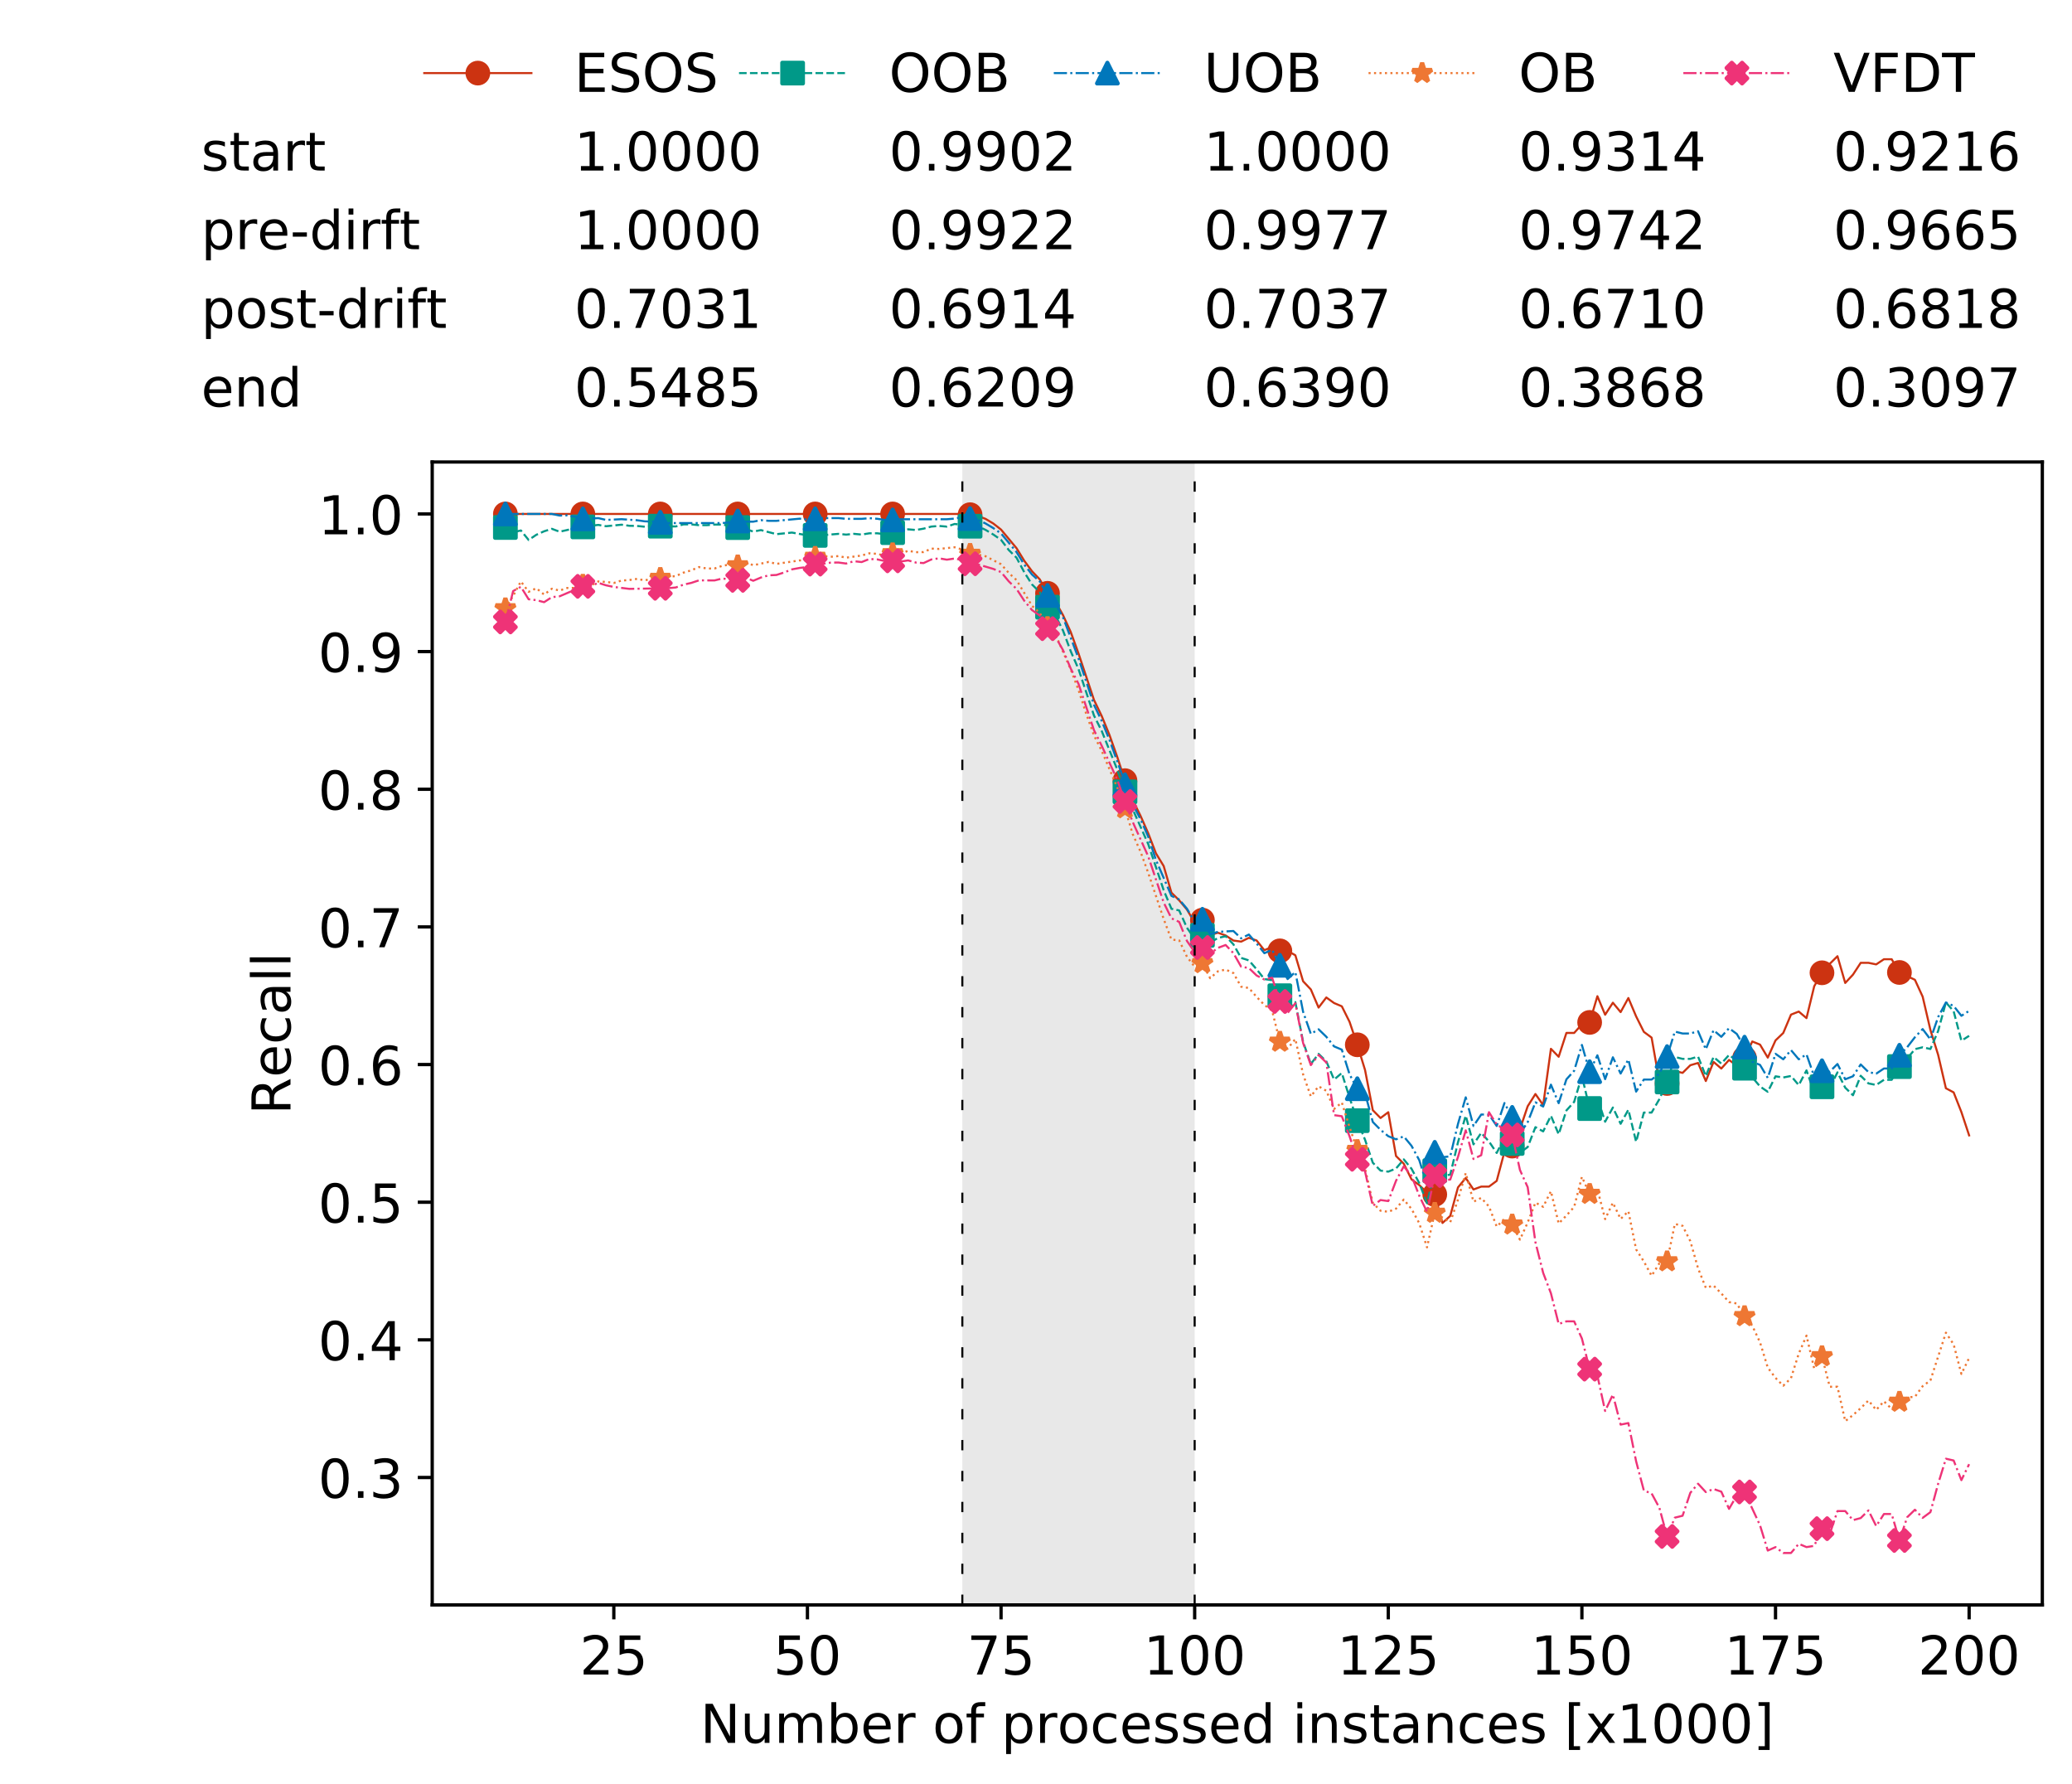 <?xml version="1.0" encoding="utf-8" standalone="no"?>
<!DOCTYPE svg PUBLIC "-//W3C//DTD SVG 1.1//EN"
  "http://www.w3.org/Graphics/SVG/1.1/DTD/svg11.dtd">
<!-- Created with matplotlib (https://matplotlib.org/) -->
<svg height="432.615pt" version="1.1" viewBox="0 0 502.65 432.615" width="502.65pt" xmlns="http://www.w3.org/2000/svg" xmlns:xlink="http://www.w3.org/1999/xlink">
 <defs>
  <style type="text/css">
*{stroke-linecap:butt;stroke-linejoin:round;white-space:pre;}
  </style>
 </defs>
 <g id="figure_1">
  <g id="patch_1">
   <path d="M 0 432.615 
L 502.65 432.615 
L 502.65 0 
L 0 0 
z
" style="fill:#ffffff;"/>
  </g>
  <g id="axes_1">
   <g id="patch_2">
    <path d="M 104.85 389.252 
L 495.45 389.252 
L 495.45 112.052 
L 104.85 112.052 
z
" style="fill:#ffffff;"/>
   </g>
   <g id="patch_3">
    <path clip-path="url(#p427296b779)" d="M 289.817 389.252 
L 289.817 112.052 
L 233.453 112.052 
L 233.453 389.252 
z
" style="fill:#d3d3d3;opacity:0.5;"/>
   </g>
   <g id="matplotlib.axis_1">
    <g id="xtick_1">
     <g id="line2d_1">
      <defs>
       <path d="M 0 0 
L 0 3.5 
" id="m9866d0fbda" style="stroke:#000000;stroke-width:0.8;"/>
      </defs>
      <g>
       <use style="stroke:#000000;stroke-width:0.8;" x="148.908" xlink:href="#m9866d0fbda" y="389.252"/>
      </g>
     </g>
     <g id="text_1">
      <!-- 25 -->
      <defs>
       <path d="M 19.188 8.297 
L 53.609 8.297 
L 53.609 0 
L 7.328 0 
L 7.328 8.297 
Q 12.938 14.109 22.625 23.891 
Q 32.328 33.688 34.812 36.531 
Q 39.547 41.844 41.422 45.531 
Q 43.312 49.219 43.312 52.781 
Q 43.312 58.594 39.234 62.25 
Q 35.156 65.922 28.609 65.922 
Q 23.969 65.922 18.812 64.312 
Q 13.672 62.703 7.812 59.422 
L 7.812 69.391 
Q 13.766 71.781 18.938 73 
Q 24.125 74.219 28.422 74.219 
Q 39.75 74.219 46.484 68.547 
Q 53.219 62.891 53.219 53.422 
Q 53.219 48.922 51.531 44.891 
Q 49.859 40.875 45.406 35.406 
Q 44.188 33.984 37.641 27.219 
Q 31.109 20.453 19.188 8.297 
z
" id="DejaVuSans-50"/>
       <path d="M 10.797 72.906 
L 49.516 72.906 
L 49.516 64.594 
L 19.828 64.594 
L 19.828 46.734 
Q 21.969 47.469 24.109 47.828 
Q 26.266 48.188 28.422 48.188 
Q 40.625 48.188 47.75 41.5 
Q 54.891 34.812 54.891 23.391 
Q 54.891 11.625 47.562 5.094 
Q 40.234 -1.422 26.906 -1.422 
Q 22.312 -1.422 17.547 -0.641 
Q 12.797 0.141 7.719 1.703 
L 7.719 11.625 
Q 12.109 9.234 16.797 8.062 
Q 21.484 6.891 26.703 6.891 
Q 35.156 6.891 40.078 11.328 
Q 45.016 15.766 45.016 23.391 
Q 45.016 31 40.078 35.438 
Q 35.156 39.891 26.703 39.891 
Q 22.75 39.891 18.812 39.016 
Q 14.891 38.141 10.797 36.281 
z
" id="DejaVuSans-53"/>
      </defs>
      <g transform="translate(140.636 406.13)scale(0.13 -0.13)">
       <use xlink:href="#DejaVuSans-50"/>
       <use x="63.623" xlink:href="#DejaVuSans-53"/>
      </g>
     </g>
    </g>
    <g id="xtick_2">
     <g id="line2d_2">
      <g>
       <use style="stroke:#000000;stroke-width:0.8;" x="195.877" xlink:href="#m9866d0fbda" y="389.252"/>
      </g>
     </g>
     <g id="text_2">
      <!-- 50 -->
      <defs>
       <path d="M 31.781 66.406 
Q 24.172 66.406 20.328 58.906 
Q 16.5 51.422 16.5 36.375 
Q 16.5 21.391 20.328 13.891 
Q 24.172 6.391 31.781 6.391 
Q 39.453 6.391 43.281 13.891 
Q 47.125 21.391 47.125 36.375 
Q 47.125 51.422 43.281 58.906 
Q 39.453 66.406 31.781 66.406 
z
M 31.781 74.219 
Q 44.047 74.219 50.516 64.516 
Q 56.984 54.828 56.984 36.375 
Q 56.984 17.969 50.516 8.266 
Q 44.047 -1.422 31.781 -1.422 
Q 19.531 -1.422 13.062 8.266 
Q 6.594 17.969 6.594 36.375 
Q 6.594 54.828 13.062 64.516 
Q 19.531 74.219 31.781 74.219 
z
" id="DejaVuSans-48"/>
      </defs>
      <g transform="translate(187.606 406.13)scale(0.13 -0.13)">
       <use xlink:href="#DejaVuSans-53"/>
       <use x="63.623" xlink:href="#DejaVuSans-48"/>
      </g>
     </g>
    </g>
    <g id="xtick_3">
     <g id="line2d_3">
      <g>
       <use style="stroke:#000000;stroke-width:0.8;" x="242.847" xlink:href="#m9866d0fbda" y="389.252"/>
      </g>
     </g>
     <g id="text_3">
      <!-- 75 -->
      <defs>
       <path d="M 8.203 72.906 
L 55.078 72.906 
L 55.078 68.703 
L 28.609 0 
L 18.312 0 
L 43.219 64.594 
L 8.203 64.594 
z
" id="DejaVuSans-55"/>
      </defs>
      <g transform="translate(234.576 406.13)scale(0.13 -0.13)">
       <use xlink:href="#DejaVuSans-55"/>
       <use x="63.623" xlink:href="#DejaVuSans-53"/>
      </g>
     </g>
    </g>
    <g id="xtick_4">
     <g id="line2d_4">
      <g>
       <use style="stroke:#000000;stroke-width:0.8;" x="289.817" xlink:href="#m9866d0fbda" y="389.252"/>
      </g>
     </g>
     <g id="text_4">
      <!-- 100 -->
      <defs>
       <path d="M 12.406 8.297 
L 28.516 8.297 
L 28.516 63.922 
L 10.984 60.406 
L 10.984 69.391 
L 28.422 72.906 
L 38.281 72.906 
L 38.281 8.297 
L 54.391 8.297 
L 54.391 0 
L 12.406 0 
z
" id="DejaVuSans-49"/>
      </defs>
      <g transform="translate(277.41 406.13)scale(0.13 -0.13)">
       <use xlink:href="#DejaVuSans-49"/>
       <use x="63.623" xlink:href="#DejaVuSans-48"/>
       <use x="127.246" xlink:href="#DejaVuSans-48"/>
      </g>
     </g>
    </g>
    <g id="xtick_5">
     <g id="line2d_5">
      <g>
       <use style="stroke:#000000;stroke-width:0.8;" x="336.786" xlink:href="#m9866d0fbda" y="389.252"/>
      </g>
     </g>
     <g id="text_5">
      <!-- 125 -->
      <g transform="translate(324.379 406.13)scale(0.13 -0.13)">
       <use xlink:href="#DejaVuSans-49"/>
       <use x="63.623" xlink:href="#DejaVuSans-50"/>
       <use x="127.246" xlink:href="#DejaVuSans-53"/>
      </g>
     </g>
    </g>
    <g id="xtick_6">
     <g id="line2d_6">
      <g>
       <use style="stroke:#000000;stroke-width:0.8;" x="383.756" xlink:href="#m9866d0fbda" y="389.252"/>
      </g>
     </g>
     <g id="text_6">
      <!-- 150 -->
      <g transform="translate(371.349 406.13)scale(0.13 -0.13)">
       <use xlink:href="#DejaVuSans-49"/>
       <use x="63.623" xlink:href="#DejaVuSans-53"/>
       <use x="127.246" xlink:href="#DejaVuSans-48"/>
      </g>
     </g>
    </g>
    <g id="xtick_7">
     <g id="line2d_7">
      <g>
       <use style="stroke:#000000;stroke-width:0.8;" x="430.726" xlink:href="#m9866d0fbda" y="389.252"/>
      </g>
     </g>
     <g id="text_7">
      <!-- 175 -->
      <g transform="translate(418.319 406.13)scale(0.13 -0.13)">
       <use xlink:href="#DejaVuSans-49"/>
       <use x="63.623" xlink:href="#DejaVuSans-55"/>
       <use x="127.246" xlink:href="#DejaVuSans-53"/>
      </g>
     </g>
    </g>
    <g id="xtick_8">
     <g id="line2d_8">
      <g>
       <use style="stroke:#000000;stroke-width:0.8;" x="477.695" xlink:href="#m9866d0fbda" y="389.252"/>
      </g>
     </g>
     <g id="text_8">
      <!-- 200 -->
      <g transform="translate(465.289 406.13)scale(0.13 -0.13)">
       <use xlink:href="#DejaVuSans-50"/>
       <use x="63.623" xlink:href="#DejaVuSans-48"/>
       <use x="127.246" xlink:href="#DejaVuSans-48"/>
      </g>
     </g>
    </g>
    <g id="text_9">
     <!-- Number of processed instances [x1000] -->
     <defs>
      <path d="M 9.812 72.906 
L 23.094 72.906 
L 55.422 11.922 
L 55.422 72.906 
L 64.984 72.906 
L 64.984 0 
L 51.703 0 
L 19.391 60.984 
L 19.391 0 
L 9.812 0 
z
" id="DejaVuSans-78"/>
      <path d="M 8.5 21.578 
L 8.5 54.688 
L 17.484 54.688 
L 17.484 21.922 
Q 17.484 14.156 20.5 10.266 
Q 23.531 6.391 29.594 6.391 
Q 36.859 6.391 41.078 11.031 
Q 45.312 15.672 45.312 23.688 
L 45.312 54.688 
L 54.297 54.688 
L 54.297 0 
L 45.312 0 
L 45.312 8.406 
Q 42.047 3.422 37.719 1 
Q 33.406 -1.422 27.688 -1.422 
Q 18.266 -1.422 13.375 4.438 
Q 8.5 10.297 8.5 21.578 
z
M 31.109 56 
z
" id="DejaVuSans-117"/>
      <path d="M 52 44.188 
Q 55.375 50.25 60.062 53.125 
Q 64.75 56 71.094 56 
Q 79.641 56 84.281 50.016 
Q 88.922 44.047 88.922 33.016 
L 88.922 0 
L 79.891 0 
L 79.891 32.719 
Q 79.891 40.578 77.094 44.375 
Q 74.312 48.188 68.609 48.188 
Q 61.625 48.188 57.562 43.547 
Q 53.516 38.922 53.516 30.906 
L 53.516 0 
L 44.484 0 
L 44.484 32.719 
Q 44.484 40.625 41.703 44.406 
Q 38.922 48.188 33.109 48.188 
Q 26.219 48.188 22.156 43.531 
Q 18.109 38.875 18.109 30.906 
L 18.109 0 
L 9.078 0 
L 9.078 54.688 
L 18.109 54.688 
L 18.109 46.188 
Q 21.188 51.219 25.484 53.609 
Q 29.781 56 35.688 56 
Q 41.656 56 45.828 52.969 
Q 50 49.953 52 44.188 
z
" id="DejaVuSans-109"/>
      <path d="M 48.688 27.297 
Q 48.688 37.203 44.609 42.844 
Q 40.531 48.484 33.406 48.484 
Q 26.266 48.484 22.188 42.844 
Q 18.109 37.203 18.109 27.297 
Q 18.109 17.391 22.188 11.75 
Q 26.266 6.109 33.406 6.109 
Q 40.531 6.109 44.609 11.75 
Q 48.688 17.391 48.688 27.297 
z
M 18.109 46.391 
Q 20.953 51.266 25.266 53.625 
Q 29.594 56 35.594 56 
Q 45.562 56 51.781 48.094 
Q 58.016 40.188 58.016 27.297 
Q 58.016 14.406 51.781 6.484 
Q 45.562 -1.422 35.594 -1.422 
Q 29.594 -1.422 25.266 0.953 
Q 20.953 3.328 18.109 8.203 
L 18.109 0 
L 9.078 0 
L 9.078 75.984 
L 18.109 75.984 
z
" id="DejaVuSans-98"/>
      <path d="M 56.203 29.594 
L 56.203 25.203 
L 14.891 25.203 
Q 15.484 15.922 20.484 11.062 
Q 25.484 6.203 34.422 6.203 
Q 39.594 6.203 44.453 7.469 
Q 49.312 8.734 54.109 11.281 
L 54.109 2.781 
Q 49.266 0.734 44.188 -0.344 
Q 39.109 -1.422 33.891 -1.422 
Q 20.797 -1.422 13.156 6.188 
Q 5.516 13.812 5.516 26.812 
Q 5.516 40.234 12.766 48.109 
Q 20.016 56 32.328 56 
Q 43.359 56 49.781 48.891 
Q 56.203 41.797 56.203 29.594 
z
M 47.219 32.234 
Q 47.125 39.594 43.094 43.984 
Q 39.062 48.391 32.422 48.391 
Q 24.906 48.391 20.391 44.141 
Q 15.875 39.891 15.188 32.172 
z
" id="DejaVuSans-101"/>
      <path d="M 41.109 46.297 
Q 39.594 47.172 37.812 47.578 
Q 36.031 48 33.891 48 
Q 26.266 48 22.188 43.047 
Q 18.109 38.094 18.109 28.812 
L 18.109 0 
L 9.078 0 
L 9.078 54.688 
L 18.109 54.688 
L 18.109 46.188 
Q 20.953 51.172 25.484 53.578 
Q 30.031 56 36.531 56 
Q 37.453 56 38.578 55.875 
Q 39.703 55.766 41.062 55.516 
z
" id="DejaVuSans-114"/>
      <path id="DejaVuSans-32"/>
      <path d="M 30.609 48.391 
Q 23.391 48.391 19.188 42.75 
Q 14.984 37.109 14.984 27.297 
Q 14.984 17.484 19.156 11.844 
Q 23.344 6.203 30.609 6.203 
Q 37.797 6.203 41.984 11.859 
Q 46.188 17.531 46.188 27.297 
Q 46.188 37.016 41.984 42.703 
Q 37.797 48.391 30.609 48.391 
z
M 30.609 56 
Q 42.328 56 49.016 48.375 
Q 55.719 40.766 55.719 27.297 
Q 55.719 13.875 49.016 6.219 
Q 42.328 -1.422 30.609 -1.422 
Q 18.844 -1.422 12.172 6.219 
Q 5.516 13.875 5.516 27.297 
Q 5.516 40.766 12.172 48.375 
Q 18.844 56 30.609 56 
z
" id="DejaVuSans-111"/>
      <path d="M 37.109 75.984 
L 37.109 68.5 
L 28.516 68.5 
Q 23.688 68.5 21.797 66.547 
Q 19.922 64.594 19.922 59.516 
L 19.922 54.688 
L 34.719 54.688 
L 34.719 47.703 
L 19.922 47.703 
L 19.922 0 
L 10.891 0 
L 10.891 47.703 
L 2.297 47.703 
L 2.297 54.688 
L 10.891 54.688 
L 10.891 58.5 
Q 10.891 67.625 15.141 71.797 
Q 19.391 75.984 28.609 75.984 
z
" id="DejaVuSans-102"/>
      <path d="M 18.109 8.203 
L 18.109 -20.797 
L 9.078 -20.797 
L 9.078 54.688 
L 18.109 54.688 
L 18.109 46.391 
Q 20.953 51.266 25.266 53.625 
Q 29.594 56 35.594 56 
Q 45.562 56 51.781 48.094 
Q 58.016 40.188 58.016 27.297 
Q 58.016 14.406 51.781 6.484 
Q 45.562 -1.422 35.594 -1.422 
Q 29.594 -1.422 25.266 0.953 
Q 20.953 3.328 18.109 8.203 
z
M 48.688 27.297 
Q 48.688 37.203 44.609 42.844 
Q 40.531 48.484 33.406 48.484 
Q 26.266 48.484 22.188 42.844 
Q 18.109 37.203 18.109 27.297 
Q 18.109 17.391 22.188 11.75 
Q 26.266 6.109 33.406 6.109 
Q 40.531 6.109 44.609 11.75 
Q 48.688 17.391 48.688 27.297 
z
" id="DejaVuSans-112"/>
      <path d="M 48.781 52.594 
L 48.781 44.188 
Q 44.969 46.297 41.141 47.344 
Q 37.312 48.391 33.406 48.391 
Q 24.656 48.391 19.812 42.844 
Q 14.984 37.312 14.984 27.297 
Q 14.984 17.281 19.812 11.734 
Q 24.656 6.203 33.406 6.203 
Q 37.312 6.203 41.141 7.25 
Q 44.969 8.297 48.781 10.406 
L 48.781 2.094 
Q 45.016 0.344 40.984 -0.531 
Q 36.969 -1.422 32.422 -1.422 
Q 20.062 -1.422 12.781 6.344 
Q 5.516 14.109 5.516 27.297 
Q 5.516 40.672 12.859 48.328 
Q 20.219 56 33.016 56 
Q 37.156 56 41.109 55.141 
Q 45.062 54.297 48.781 52.594 
z
" id="DejaVuSans-99"/>
      <path d="M 44.281 53.078 
L 44.281 44.578 
Q 40.484 46.531 36.375 47.5 
Q 32.281 48.484 27.875 48.484 
Q 21.188 48.484 17.844 46.438 
Q 14.5 44.391 14.5 40.281 
Q 14.5 37.156 16.891 35.375 
Q 19.281 33.594 26.516 31.984 
L 29.594 31.297 
Q 39.156 29.25 43.188 25.516 
Q 47.219 21.781 47.219 15.094 
Q 47.219 7.469 41.188 3.016 
Q 35.156 -1.422 24.609 -1.422 
Q 20.219 -1.422 15.453 -0.562 
Q 10.688 0.297 5.422 2 
L 5.422 11.281 
Q 10.406 8.688 15.234 7.391 
Q 20.062 6.109 24.812 6.109 
Q 31.156 6.109 34.562 8.281 
Q 37.984 10.453 37.984 14.406 
Q 37.984 18.062 35.516 20.016 
Q 33.062 21.969 24.703 23.781 
L 21.578 24.516 
Q 13.234 26.266 9.516 29.906 
Q 5.812 33.547 5.812 39.891 
Q 5.812 47.609 11.281 51.797 
Q 16.75 56 26.812 56 
Q 31.781 56 36.172 55.266 
Q 40.578 54.547 44.281 53.078 
z
" id="DejaVuSans-115"/>
      <path d="M 45.406 46.391 
L 45.406 75.984 
L 54.391 75.984 
L 54.391 0 
L 45.406 0 
L 45.406 8.203 
Q 42.578 3.328 38.25 0.953 
Q 33.938 -1.422 27.875 -1.422 
Q 17.969 -1.422 11.734 6.484 
Q 5.516 14.406 5.516 27.297 
Q 5.516 40.188 11.734 48.094 
Q 17.969 56 27.875 56 
Q 33.938 56 38.25 53.625 
Q 42.578 51.266 45.406 46.391 
z
M 14.797 27.297 
Q 14.797 17.391 18.875 11.75 
Q 22.953 6.109 30.078 6.109 
Q 37.203 6.109 41.297 11.75 
Q 45.406 17.391 45.406 27.297 
Q 45.406 37.203 41.297 42.844 
Q 37.203 48.484 30.078 48.484 
Q 22.953 48.484 18.875 42.844 
Q 14.797 37.203 14.797 27.297 
z
" id="DejaVuSans-100"/>
      <path d="M 9.422 54.688 
L 18.406 54.688 
L 18.406 0 
L 9.422 0 
z
M 9.422 75.984 
L 18.406 75.984 
L 18.406 64.594 
L 9.422 64.594 
z
" id="DejaVuSans-105"/>
      <path d="M 54.891 33.016 
L 54.891 0 
L 45.906 0 
L 45.906 32.719 
Q 45.906 40.484 42.875 44.328 
Q 39.844 48.188 33.797 48.188 
Q 26.516 48.188 22.312 43.547 
Q 18.109 38.922 18.109 30.906 
L 18.109 0 
L 9.078 0 
L 9.078 54.688 
L 18.109 54.688 
L 18.109 46.188 
Q 21.344 51.125 25.703 53.562 
Q 30.078 56 35.797 56 
Q 45.219 56 50.047 50.172 
Q 54.891 44.344 54.891 33.016 
z
" id="DejaVuSans-110"/>
      <path d="M 18.312 70.219 
L 18.312 54.688 
L 36.812 54.688 
L 36.812 47.703 
L 18.312 47.703 
L 18.312 18.016 
Q 18.312 11.328 20.141 9.422 
Q 21.969 7.516 27.594 7.516 
L 36.812 7.516 
L 36.812 0 
L 27.594 0 
Q 17.188 0 13.234 3.875 
Q 9.281 7.766 9.281 18.016 
L 9.281 47.703 
L 2.688 47.703 
L 2.688 54.688 
L 9.281 54.688 
L 9.281 70.219 
z
" id="DejaVuSans-116"/>
      <path d="M 34.281 27.484 
Q 23.391 27.484 19.188 25 
Q 14.984 22.516 14.984 16.5 
Q 14.984 11.719 18.141 8.906 
Q 21.297 6.109 26.703 6.109 
Q 34.188 6.109 38.703 11.406 
Q 43.219 16.703 43.219 25.484 
L 43.219 27.484 
z
M 52.203 31.203 
L 52.203 0 
L 43.219 0 
L 43.219 8.297 
Q 40.141 3.328 35.547 0.953 
Q 30.953 -1.422 24.312 -1.422 
Q 15.922 -1.422 10.953 3.297 
Q 6 8.016 6 15.922 
Q 6 25.141 12.172 29.828 
Q 18.359 34.516 30.609 34.516 
L 43.219 34.516 
L 43.219 35.406 
Q 43.219 41.609 39.141 45 
Q 35.062 48.391 27.688 48.391 
Q 23 48.391 18.547 47.266 
Q 14.109 46.141 10.016 43.891 
L 10.016 52.203 
Q 14.938 54.109 19.578 55.047 
Q 24.219 56 28.609 56 
Q 40.484 56 46.344 49.844 
Q 52.203 43.703 52.203 31.203 
z
" id="DejaVuSans-97"/>
      <path d="M 8.594 75.984 
L 29.297 75.984 
L 29.297 69 
L 17.578 69 
L 17.578 -6.203 
L 29.297 -6.203 
L 29.297 -13.188 
L 8.594 -13.188 
z
" id="DejaVuSans-91"/>
      <path d="M 54.891 54.688 
L 35.109 28.078 
L 55.906 0 
L 45.312 0 
L 29.391 21.484 
L 13.484 0 
L 2.875 0 
L 24.125 28.609 
L 4.688 54.688 
L 15.281 54.688 
L 29.781 35.203 
L 44.281 54.688 
z
" id="DejaVuSans-120"/>
      <path d="M 30.422 75.984 
L 30.422 -13.188 
L 9.719 -13.188 
L 9.719 -6.203 
L 21.391 -6.203 
L 21.391 69 
L 9.719 69 
L 9.719 75.984 
z
" id="DejaVuSans-93"/>
     </defs>
     <g transform="translate(169.881 422.711)scale(0.13 -0.13)">
      <use xlink:href="#DejaVuSans-78"/>
      <use x="74.805" xlink:href="#DejaVuSans-117"/>
      <use x="138.184" xlink:href="#DejaVuSans-109"/>
      <use x="235.596" xlink:href="#DejaVuSans-98"/>
      <use x="299.072" xlink:href="#DejaVuSans-101"/>
      <use x="360.596" xlink:href="#DejaVuSans-114"/>
      <use x="401.709" xlink:href="#DejaVuSans-32"/>
      <use x="433.496" xlink:href="#DejaVuSans-111"/>
      <use x="494.678" xlink:href="#DejaVuSans-102"/>
      <use x="529.883" xlink:href="#DejaVuSans-32"/>
      <use x="561.67" xlink:href="#DejaVuSans-112"/>
      <use x="625.146" xlink:href="#DejaVuSans-114"/>
      <use x="666.229" xlink:href="#DejaVuSans-111"/>
      <use x="727.41" xlink:href="#DejaVuSans-99"/>
      <use x="782.391" xlink:href="#DejaVuSans-101"/>
      <use x="843.914" xlink:href="#DejaVuSans-115"/>
      <use x="896.014" xlink:href="#DejaVuSans-115"/>
      <use x="948.113" xlink:href="#DejaVuSans-101"/>
      <use x="1009.637" xlink:href="#DejaVuSans-100"/>
      <use x="1073.113" xlink:href="#DejaVuSans-32"/>
      <use x="1104.9" xlink:href="#DejaVuSans-105"/>
      <use x="1132.684" xlink:href="#DejaVuSans-110"/>
      <use x="1196.062" xlink:href="#DejaVuSans-115"/>
      <use x="1248.162" xlink:href="#DejaVuSans-116"/>
      <use x="1287.371" xlink:href="#DejaVuSans-97"/>
      <use x="1348.65" xlink:href="#DejaVuSans-110"/>
      <use x="1412.029" xlink:href="#DejaVuSans-99"/>
      <use x="1467.01" xlink:href="#DejaVuSans-101"/>
      <use x="1528.533" xlink:href="#DejaVuSans-115"/>
      <use x="1580.633" xlink:href="#DejaVuSans-32"/>
      <use x="1612.42" xlink:href="#DejaVuSans-91"/>
      <use x="1651.434" xlink:href="#DejaVuSans-120"/>
      <use x="1710.613" xlink:href="#DejaVuSans-49"/>
      <use x="1774.236" xlink:href="#DejaVuSans-48"/>
      <use x="1837.859" xlink:href="#DejaVuSans-48"/>
      <use x="1901.482" xlink:href="#DejaVuSans-48"/>
      <use x="1965.105" xlink:href="#DejaVuSans-93"/>
     </g>
    </g>
   </g>
   <g id="matplotlib.axis_2">
    <g id="ytick_1">
     <g id="line2d_9">
      <defs>
       <path d="M 0 0 
L -3.5 0 
" id="m7718043a01" style="stroke:#000000;stroke-width:0.8;"/>
      </defs>
      <g>
       <use style="stroke:#000000;stroke-width:0.8;" x="104.85" xlink:href="#m7718043a01" y="358.345"/>
      </g>
     </g>
     <g id="text_10">
      <!-- 0.3 -->
      <defs>
       <path d="M 10.688 12.406 
L 21 12.406 
L 21 0 
L 10.688 0 
z
" id="DejaVuSans-46"/>
       <path d="M 40.578 39.312 
Q 47.656 37.797 51.625 33 
Q 55.609 28.219 55.609 21.188 
Q 55.609 10.406 48.188 4.484 
Q 40.766 -1.422 27.094 -1.422 
Q 22.516 -1.422 17.656 -0.516 
Q 12.797 0.391 7.625 2.203 
L 7.625 11.719 
Q 11.719 9.328 16.594 8.109 
Q 21.484 6.891 26.812 6.891 
Q 36.078 6.891 40.938 10.547 
Q 45.797 14.203 45.797 21.188 
Q 45.797 27.641 41.281 31.266 
Q 36.766 34.906 28.719 34.906 
L 20.219 34.906 
L 20.219 43.016 
L 29.109 43.016 
Q 36.375 43.016 40.234 45.922 
Q 44.094 48.828 44.094 54.297 
Q 44.094 59.906 40.109 62.906 
Q 36.141 65.922 28.719 65.922 
Q 24.656 65.922 20.016 65.031 
Q 15.375 64.156 9.812 62.312 
L 9.812 71.094 
Q 15.438 72.656 20.344 73.438 
Q 25.25 74.219 29.594 74.219 
Q 40.828 74.219 47.359 69.109 
Q 53.906 64.016 53.906 55.328 
Q 53.906 49.266 50.438 45.094 
Q 46.969 40.922 40.578 39.312 
z
" id="DejaVuSans-51"/>
      </defs>
      <g transform="translate(77.176 363.284)scale(0.13 -0.13)">
       <use xlink:href="#DejaVuSans-48"/>
       <use x="63.623" xlink:href="#DejaVuSans-46"/>
       <use x="95.41" xlink:href="#DejaVuSans-51"/>
      </g>
     </g>
    </g>
    <g id="ytick_2">
     <g id="line2d_10">
      <g>
       <use style="stroke:#000000;stroke-width:0.8;" x="104.85" xlink:href="#m7718043a01" y="324.96"/>
      </g>
     </g>
     <g id="text_11">
      <!-- 0.4 -->
      <defs>
       <path d="M 37.797 64.312 
L 12.891 25.391 
L 37.797 25.391 
z
M 35.203 72.906 
L 47.609 72.906 
L 47.609 25.391 
L 58.016 25.391 
L 58.016 17.188 
L 47.609 17.188 
L 47.609 0 
L 37.797 0 
L 37.797 17.188 
L 4.891 17.188 
L 4.891 26.703 
z
" id="DejaVuSans-52"/>
      </defs>
      <g transform="translate(77.176 329.899)scale(0.13 -0.13)">
       <use xlink:href="#DejaVuSans-48"/>
       <use x="63.623" xlink:href="#DejaVuSans-46"/>
       <use x="95.41" xlink:href="#DejaVuSans-52"/>
      </g>
     </g>
    </g>
    <g id="ytick_3">
     <g id="line2d_11">
      <g>
       <use style="stroke:#000000;stroke-width:0.8;" x="104.85" xlink:href="#m7718043a01" y="291.576"/>
      </g>
     </g>
     <g id="text_12">
      <!-- 0.5 -->
      <g transform="translate(77.176 296.515)scale(0.13 -0.13)">
       <use xlink:href="#DejaVuSans-48"/>
       <use x="63.623" xlink:href="#DejaVuSans-46"/>
       <use x="95.41" xlink:href="#DejaVuSans-53"/>
      </g>
     </g>
    </g>
    <g id="ytick_4">
     <g id="line2d_12">
      <g>
       <use style="stroke:#000000;stroke-width:0.8;" x="104.85" xlink:href="#m7718043a01" y="258.191"/>
      </g>
     </g>
     <g id="text_13">
      <!-- 0.6 -->
      <defs>
       <path d="M 33.016 40.375 
Q 26.375 40.375 22.484 35.828 
Q 18.609 31.297 18.609 23.391 
Q 18.609 15.531 22.484 10.953 
Q 26.375 6.391 33.016 6.391 
Q 39.656 6.391 43.531 10.953 
Q 47.406 15.531 47.406 23.391 
Q 47.406 31.297 43.531 35.828 
Q 39.656 40.375 33.016 40.375 
z
M 52.594 71.297 
L 52.594 62.312 
Q 48.875 64.062 45.094 64.984 
Q 41.312 65.922 37.594 65.922 
Q 27.828 65.922 22.672 59.328 
Q 17.531 52.734 16.797 39.406 
Q 19.672 43.656 24.016 45.922 
Q 28.375 48.188 33.594 48.188 
Q 44.578 48.188 50.953 41.516 
Q 57.328 34.859 57.328 23.391 
Q 57.328 12.156 50.688 5.359 
Q 44.047 -1.422 33.016 -1.422 
Q 20.359 -1.422 13.672 8.266 
Q 6.984 17.969 6.984 36.375 
Q 6.984 53.656 15.188 63.938 
Q 23.391 74.219 37.203 74.219 
Q 40.922 74.219 44.703 73.484 
Q 48.484 72.75 52.594 71.297 
z
" id="DejaVuSans-54"/>
      </defs>
      <g transform="translate(77.176 263.13)scale(0.13 -0.13)">
       <use xlink:href="#DejaVuSans-48"/>
       <use x="63.623" xlink:href="#DejaVuSans-46"/>
       <use x="95.41" xlink:href="#DejaVuSans-54"/>
      </g>
     </g>
    </g>
    <g id="ytick_5">
     <g id="line2d_13">
      <g>
       <use style="stroke:#000000;stroke-width:0.8;" x="104.85" xlink:href="#m7718043a01" y="224.806"/>
      </g>
     </g>
     <g id="text_14">
      <!-- 0.7 -->
      <g transform="translate(77.176 229.745)scale(0.13 -0.13)">
       <use xlink:href="#DejaVuSans-48"/>
       <use x="63.623" xlink:href="#DejaVuSans-46"/>
       <use x="95.41" xlink:href="#DejaVuSans-55"/>
      </g>
     </g>
    </g>
    <g id="ytick_6">
     <g id="line2d_14">
      <g>
       <use style="stroke:#000000;stroke-width:0.8;" x="104.85" xlink:href="#m7718043a01" y="191.421"/>
      </g>
     </g>
     <g id="text_15">
      <!-- 0.8 -->
      <defs>
       <path d="M 31.781 34.625 
Q 24.75 34.625 20.719 30.859 
Q 16.703 27.094 16.703 20.516 
Q 16.703 13.922 20.719 10.156 
Q 24.75 6.391 31.781 6.391 
Q 38.812 6.391 42.859 10.172 
Q 46.922 13.969 46.922 20.516 
Q 46.922 27.094 42.891 30.859 
Q 38.875 34.625 31.781 34.625 
z
M 21.922 38.812 
Q 15.578 40.375 12.031 44.719 
Q 8.5 49.078 8.5 55.328 
Q 8.5 64.062 14.719 69.141 
Q 20.953 74.219 31.781 74.219 
Q 42.672 74.219 48.875 69.141 
Q 55.078 64.062 55.078 55.328 
Q 55.078 49.078 51.531 44.719 
Q 48 40.375 41.703 38.812 
Q 48.828 37.156 52.797 32.312 
Q 56.781 27.484 56.781 20.516 
Q 56.781 9.906 50.312 4.234 
Q 43.844 -1.422 31.781 -1.422 
Q 19.734 -1.422 13.25 4.234 
Q 6.781 9.906 6.781 20.516 
Q 6.781 27.484 10.781 32.312 
Q 14.797 37.156 21.922 38.812 
z
M 18.312 54.391 
Q 18.312 48.734 21.844 45.562 
Q 25.391 42.391 31.781 42.391 
Q 38.141 42.391 41.719 45.562 
Q 45.312 48.734 45.312 54.391 
Q 45.312 60.062 41.719 63.234 
Q 38.141 66.406 31.781 66.406 
Q 25.391 66.406 21.844 63.234 
Q 18.312 60.062 18.312 54.391 
z
" id="DejaVuSans-56"/>
      </defs>
      <g transform="translate(77.176 196.36)scale(0.13 -0.13)">
       <use xlink:href="#DejaVuSans-48"/>
       <use x="63.623" xlink:href="#DejaVuSans-46"/>
       <use x="95.41" xlink:href="#DejaVuSans-56"/>
      </g>
     </g>
    </g>
    <g id="ytick_7">
     <g id="line2d_15">
      <g>
       <use style="stroke:#000000;stroke-width:0.8;" x="104.85" xlink:href="#m7718043a01" y="158.037"/>
      </g>
     </g>
     <g id="text_16">
      <!-- 0.9 -->
      <defs>
       <path d="M 10.984 1.516 
L 10.984 10.5 
Q 14.703 8.734 18.5 7.812 
Q 22.312 6.891 25.984 6.891 
Q 35.75 6.891 40.891 13.453 
Q 46.047 20.016 46.781 33.406 
Q 43.953 29.203 39.594 26.953 
Q 35.25 24.703 29.984 24.703 
Q 19.047 24.703 12.672 31.312 
Q 6.297 37.938 6.297 49.422 
Q 6.297 60.641 12.938 67.422 
Q 19.578 74.219 30.609 74.219 
Q 43.266 74.219 49.922 64.516 
Q 56.594 54.828 56.594 36.375 
Q 56.594 19.141 48.406 8.859 
Q 40.234 -1.422 26.422 -1.422 
Q 22.703 -1.422 18.891 -0.688 
Q 15.094 0.047 10.984 1.516 
z
M 30.609 32.422 
Q 37.25 32.422 41.125 36.953 
Q 45.016 41.5 45.016 49.422 
Q 45.016 57.281 41.125 61.844 
Q 37.25 66.406 30.609 66.406 
Q 23.969 66.406 20.094 61.844 
Q 16.219 57.281 16.219 49.422 
Q 16.219 41.5 20.094 36.953 
Q 23.969 32.422 30.609 32.422 
z
" id="DejaVuSans-57"/>
      </defs>
      <g transform="translate(77.176 162.976)scale(0.13 -0.13)">
       <use xlink:href="#DejaVuSans-48"/>
       <use x="63.623" xlink:href="#DejaVuSans-46"/>
       <use x="95.41" xlink:href="#DejaVuSans-57"/>
      </g>
     </g>
    </g>
    <g id="ytick_8">
     <g id="line2d_16">
      <g>
       <use style="stroke:#000000;stroke-width:0.8;" x="104.85" xlink:href="#m7718043a01" y="124.652"/>
      </g>
     </g>
     <g id="text_17">
      <!-- 1.0 -->
      <g transform="translate(77.176 129.591)scale(0.13 -0.13)">
       <use xlink:href="#DejaVuSans-49"/>
       <use x="63.623" xlink:href="#DejaVuSans-46"/>
       <use x="95.41" xlink:href="#DejaVuSans-48"/>
      </g>
     </g>
    </g>
    <g id="text_18">
     <!-- Recall -->
     <defs>
      <path d="M 44.391 34.188 
Q 47.562 33.109 50.562 29.594 
Q 53.562 26.078 56.594 19.922 
L 66.609 0 
L 56 0 
L 46.688 18.703 
Q 43.062 26.031 39.672 28.422 
Q 36.281 30.812 30.422 30.812 
L 19.672 30.812 
L 19.672 0 
L 9.812 0 
L 9.812 72.906 
L 32.078 72.906 
Q 44.578 72.906 50.734 67.672 
Q 56.891 62.453 56.891 51.906 
Q 56.891 45.016 53.688 40.469 
Q 50.484 35.938 44.391 34.188 
z
M 19.672 64.797 
L 19.672 38.922 
L 32.078 38.922 
Q 39.203 38.922 42.844 42.219 
Q 46.484 45.516 46.484 51.906 
Q 46.484 58.297 42.844 61.547 
Q 39.203 64.797 32.078 64.797 
z
" id="DejaVuSans-82"/>
      <path d="M 9.422 75.984 
L 18.406 75.984 
L 18.406 0 
L 9.422 0 
z
" id="DejaVuSans-108"/>
     </defs>
     <g transform="translate(70.472 270.333)rotate(-90)scale(0.13 -0.13)">
      <use xlink:href="#DejaVuSans-82"/>
      <use x="69.42" xlink:href="#DejaVuSans-101"/>
      <use x="130.943" xlink:href="#DejaVuSans-99"/>
      <use x="185.924" xlink:href="#DejaVuSans-97"/>
      <use x="247.203" xlink:href="#DejaVuSans-108"/>
      <use x="274.986" xlink:href="#DejaVuSans-108"/>
     </g>
    </g>
   </g>
   <g id="line2d_17"/>
   <g id="line2d_18"/>
   <g id="line2d_19"/>
   <g id="line2d_20"/>
   <g id="line2d_21"/>
   <g id="line2d_22">
    <path clip-path="url(#p427296b779)" d="M 122.605 124.652 
L 233.453 124.652 
L 235.332 124.831 
L 237.211 125.135 
L 239.089 125.845 
L 240.968 126.97 
L 242.847 128.45 
L 246.605 132.961 
L 248.483 136.017 
L 250.362 138.553 
L 252.241 140.517 
L 254.12 143.904 
L 255.998 145.851 
L 257.877 149.189 
L 259.756 153.294 
L 261.635 158.487 
L 265.392 169.766 
L 267.271 173.673 
L 269.15 178.263 
L 271.029 183.556 
L 272.908 189.338 
L 274.786 194.042 
L 276.665 197.826 
L 278.544 202.085 
L 280.423 206.965 
L 282.302 210.051 
L 284.18 216.505 
L 286.059 218.358 
L 287.938 220.591 
L 289.817 223.764 
L 291.695 223.159 
L 293.574 226.776 
L 295.453 226.219 
L 297.332 226.884 
L 299.211 228.111 
L 301.089 228.375 
L 302.968 227.454 
L 304.847 228.1 
L 306.726 230.465 
L 308.605 229.623 
L 310.483 230.617 
L 312.362 230.617 
L 314.241 231.687 
L 316.12 237.987 
L 317.998 239.974 
L 319.877 244.37 
L 321.756 241.92 
L 323.635 243.27 
L 325.514 244.065 
L 327.392 247.832 
L 329.271 253.396 
L 331.15 259.517 
L 333.029 269.254 
L 334.908 271.161 
L 336.786 269.749 
L 338.665 280.371 
L 340.544 282.239 
L 342.423 286.033 
L 344.302 287.424 
L 346.18 289.232 
L 348.059 289.696 
L 349.938 296.611 
L 351.817 294.899 
L 353.695 287.984 
L 355.574 285.708 
L 357.453 288.49 
L 359.332 287.794 
L 361.211 287.794 
L 363.089 286.403 
L 364.968 279.355 
L 366.847 277.964 
L 368.726 273.867 
L 370.605 268.303 
L 372.483 265.335 
L 374.362 268.032 
L 376.241 254.374 
L 378.12 256.3 
L 379.998 250.522 
L 381.877 250.522 
L 383.756 248.436 
L 385.635 247.972 
L 387.514 241.613 
L 389.392 246.107 
L 391.271 243.193 
L 393.15 245.469 
L 395.029 242.055 
L 396.908 246.506 
L 398.786 250.262 
L 400.665 251.653 
L 402.544 262.317 
L 404.423 262.781 
L 406.302 259.746 
L 408.18 260.21 
L 410.059 258.355 
L 411.938 257.805 
L 413.817 262.188 
L 415.695 257.552 
L 417.574 259.157 
L 419.453 257.07 
L 421.332 258.461 
L 423.211 256.642 
L 425.089 252.595 
L 426.968 253.354 
L 428.847 256.507 
L 430.726 252.334 
L 432.605 250.532 
L 434.483 246.081 
L 436.362 245.339 
L 438.241 246.929 
L 440.12 239.179 
L 441.998 235.933 
L 443.877 233.765 
L 445.756 231.91 
L 447.635 238.402 
L 449.514 236.384 
L 451.392 233.518 
L 453.271 233.518 
L 455.15 233.897 
L 457.029 232.645 
L 458.908 232.645 
L 460.786 235.855 
L 464.544 237.633 
L 466.423 241.73 
L 468.302 249.798 
L 470.18 255.849 
L 472.059 263.942 
L 473.938 264.941 
L 475.817 269.71 
L 477.695 275.374 
L 477.695 275.374 
" style="fill:none;stroke:#cc3311;stroke-linecap:square;stroke-width:0.5;"/>
    <defs>
     <path d="M 0 2.5 
C 0.663 2.5 1.299 2.237 1.768 1.768 
C 2.237 1.299 2.5 0.663 2.5 0 
C 2.5 -0.663 2.237 -1.299 1.768 -1.768 
C 1.299 -2.237 0.663 -2.5 0 -2.5 
C -0.663 -2.5 -1.299 -2.237 -1.768 -1.768 
C -2.237 -1.299 -2.5 -0.663 -2.5 0 
C -2.5 0.663 -2.237 1.299 -1.768 1.768 
C -1.299 2.237 -0.663 2.5 0 2.5 
z
" id="mec403e4bdc" style="stroke:#cc3311;"/>
    </defs>
    <g clip-path="url(#p427296b779)">
     <use style="fill:#cc3311;stroke:#cc3311;" x="122.605" xlink:href="#mec403e4bdc" y="124.652"/>
     <use style="fill:#cc3311;stroke:#cc3311;" x="141.392" xlink:href="#mec403e4bdc" y="124.652"/>
     <use style="fill:#cc3311;stroke:#cc3311;" x="160.18" xlink:href="#mec403e4bdc" y="124.652"/>
     <use style="fill:#cc3311;stroke:#cc3311;" x="178.968" xlink:href="#mec403e4bdc" y="124.652"/>
     <use style="fill:#cc3311;stroke:#cc3311;" x="197.756" xlink:href="#mec403e4bdc" y="124.652"/>
     <use style="fill:#cc3311;stroke:#cc3311;" x="216.544" xlink:href="#mec403e4bdc" y="124.652"/>
     <use style="fill:#cc3311;stroke:#cc3311;" x="235.332" xlink:href="#mec403e4bdc" y="124.831"/>
     <use style="fill:#cc3311;stroke:#cc3311;" x="254.12" xlink:href="#mec403e4bdc" y="143.904"/>
     <use style="fill:#cc3311;stroke:#cc3311;" x="272.908" xlink:href="#mec403e4bdc" y="189.338"/>
     <use style="fill:#cc3311;stroke:#cc3311;" x="291.695" xlink:href="#mec403e4bdc" y="223.159"/>
     <use style="fill:#cc3311;stroke:#cc3311;" x="310.483" xlink:href="#mec403e4bdc" y="230.617"/>
     <use style="fill:#cc3311;stroke:#cc3311;" x="329.271" xlink:href="#mec403e4bdc" y="253.396"/>
     <use style="fill:#cc3311;stroke:#cc3311;" x="348.059" xlink:href="#mec403e4bdc" y="289.696"/>
     <use style="fill:#cc3311;stroke:#cc3311;" x="366.847" xlink:href="#mec403e4bdc" y="277.964"/>
     <use style="fill:#cc3311;stroke:#cc3311;" x="385.635" xlink:href="#mec403e4bdc" y="247.972"/>
     <use style="fill:#cc3311;stroke:#cc3311;" x="404.423" xlink:href="#mec403e4bdc" y="262.781"/>
     <use style="fill:#cc3311;stroke:#cc3311;" x="423.211" xlink:href="#mec403e4bdc" y="256.642"/>
     <use style="fill:#cc3311;stroke:#cc3311;" x="441.998" xlink:href="#mec403e4bdc" y="235.933"/>
     <use style="fill:#cc3311;stroke:#cc3311;" x="460.786" xlink:href="#mec403e4bdc" y="235.855"/>
    </g>
   </g>
   <g id="line2d_23"/>
   <g id="line2d_24"/>
   <g id="line2d_25"/>
   <g id="line2d_26"/>
   <g id="line2d_27">
    <path clip-path="url(#p427296b779)" d="M 122.605 127.925 
L 124.483 129.094 
L 126.362 128.653 
L 128.241 130.958 
L 130.12 129.697 
L 131.998 128.856 
L 133.877 128.255 
L 135.756 128.964 
L 139.514 128.102 
L 143.271 127.527 
L 145.15 127.306 
L 147.029 127.629 
L 150.786 127.257 
L 152.665 127.521 
L 154.544 127.561 
L 156.423 127.753 
L 158.302 127.598 
L 163.938 127.684 
L 165.817 127.184 
L 167.695 127.184 
L 169.574 127.374 
L 171.453 127.374 
L 173.332 127.219 
L 175.211 127.219 
L 180.847 128.274 
L 182.726 128.928 
L 184.605 128.569 
L 188.362 129.552 
L 192.12 129.167 
L 195.877 129.842 
L 199.635 129.791 
L 203.392 129.48 
L 205.271 129.664 
L 207.15 129.474 
L 209.029 129.65 
L 210.908 129.341 
L 212.786 129.341 
L 214.665 129.54 
L 220.302 128.378 
L 222.18 128.541 
L 224.059 128.216 
L 225.938 127.71 
L 227.817 127.561 
L 229.695 127.72 
L 231.574 127.084 
L 233.453 127.268 
L 235.332 127.627 
L 237.211 127.624 
L 239.089 128.512 
L 240.968 129.637 
L 242.847 130.933 
L 244.726 133.414 
L 246.605 135.269 
L 248.483 138.795 
L 250.362 141.753 
L 252.241 143.637 
L 254.12 147.266 
L 255.998 149.214 
L 257.877 152.933 
L 259.756 157.968 
L 261.635 162.268 
L 265.392 173.547 
L 267.271 177.295 
L 271.029 186.627 
L 272.908 192.051 
L 278.544 204.706 
L 282.302 215.912 
L 284.18 220.413 
L 286.059 220.814 
L 287.938 225.01 
L 289.817 227.691 
L 291.695 226.845 
L 293.574 228.607 
L 295.453 227.494 
L 297.332 227.064 
L 299.211 229.033 
L 301.089 232.332 
L 302.968 232.929 
L 304.847 235.092 
L 306.726 237.457 
L 308.605 237.728 
L 312.362 245.399 
L 314.241 243.045 
L 316.12 252.683 
L 317.998 258.048 
L 319.877 255.6 
L 321.756 257.415 
L 323.635 261.833 
L 325.514 260.243 
L 327.392 266.236 
L 329.271 271.8 
L 331.15 276.437 
L 333.029 282.001 
L 334.908 283.908 
L 336.786 284.165 
L 338.665 283.406 
L 340.544 281.189 
L 342.423 283.465 
L 344.302 286.942 
L 346.18 291.811 
L 348.059 283.928 
L 349.938 285.121 
L 351.817 284.907 
L 353.695 277.037 
L 355.574 270.588 
L 357.453 277.543 
L 359.332 274.761 
L 361.211 276.848 
L 363.089 279.63 
L 364.968 275.92 
L 366.847 277.311 
L 368.726 279.588 
L 370.605 278.197 
L 372.483 273.374 
L 374.362 274.402 
L 376.241 270.608 
L 378.12 275.102 
L 379.998 269.324 
L 381.877 267.237 
L 383.756 260.978 
L 385.635 268.86 
L 387.514 266.277 
L 389.392 272.055 
L 391.271 268.611 
L 393.15 272.556 
L 395.029 269.142 
L 396.908 276.931 
L 398.786 269.837 
L 400.665 269.837 
L 402.544 266.591 
L 404.423 262.418 
L 406.302 256.348 
L 408.18 256.812 
L 410.059 256.812 
L 411.938 256.262 
L 413.817 260.983 
L 415.695 256.346 
L 417.574 257.951 
L 419.453 255.865 
L 421.332 257.256 
L 423.211 259.075 
L 426.968 263.501 
L 428.847 264.799 
L 430.726 261.043 
L 432.605 261.328 
L 434.483 260.957 
L 436.362 263.182 
L 438.241 259.605 
L 440.12 264.971 
L 441.998 263.58 
L 443.877 263.797 
L 445.756 260.087 
L 447.635 263.797 
L 449.514 265.631 
L 451.392 260.91 
L 453.271 262.765 
L 455.15 263.144 
L 457.029 261.892 
L 458.908 261.892 
L 460.786 258.682 
L 462.665 256.731 
L 464.544 254.455 
L 466.423 253.999 
L 468.302 254.417 
L 470.18 250.035 
L 472.059 243.122 
L 473.938 245.262 
L 475.817 252.416 
L 477.695 251.224 
L 477.695 251.224 
" style="fill:none;stroke:#009988;stroke-dasharray:1.85,0.8;stroke-dashoffset:0;stroke-width:0.5;"/>
    <defs>
     <path d="M -2.5 2.5 
L 2.5 2.5 
L 2.5 -2.5 
L -2.5 -2.5 
z
" id="m5889419203" style="stroke:#009988;stroke-linejoin:miter;"/>
    </defs>
    <g clip-path="url(#p427296b779)">
     <use style="fill:#009988;stroke:#009988;stroke-linejoin:miter;" x="122.605" xlink:href="#m5889419203" y="127.925"/>
     <use style="fill:#009988;stroke:#009988;stroke-linejoin:miter;" x="141.392" xlink:href="#m5889419203" y="127.788"/>
     <use style="fill:#009988;stroke:#009988;stroke-linejoin:miter;" x="160.18" xlink:href="#m5889419203" y="127.612"/>
     <use style="fill:#009988;stroke:#009988;stroke-linejoin:miter;" x="178.968" xlink:href="#m5889419203" y="127.953"/>
     <use style="fill:#009988;stroke:#009988;stroke-linejoin:miter;" x="197.756" xlink:href="#m5889419203" y="129.844"/>
     <use style="fill:#009988;stroke:#009988;stroke-linejoin:miter;" x="216.544" xlink:href="#m5889419203" y="129.178"/>
     <use style="fill:#009988;stroke:#009988;stroke-linejoin:miter;" x="235.332" xlink:href="#m5889419203" y="127.627"/>
     <use style="fill:#009988;stroke:#009988;stroke-linejoin:miter;" x="254.12" xlink:href="#m5889419203" y="147.266"/>
     <use style="fill:#009988;stroke:#009988;stroke-linejoin:miter;" x="272.908" xlink:href="#m5889419203" y="192.051"/>
     <use style="fill:#009988;stroke:#009988;stroke-linejoin:miter;" x="291.695" xlink:href="#m5889419203" y="226.845"/>
     <use style="fill:#009988;stroke:#009988;stroke-linejoin:miter;" x="310.483" xlink:href="#m5889419203" y="241.504"/>
     <use style="fill:#009988;stroke:#009988;stroke-linejoin:miter;" x="329.271" xlink:href="#m5889419203" y="271.8"/>
     <use style="fill:#009988;stroke:#009988;stroke-linejoin:miter;" x="348.059" xlink:href="#m5889419203" y="283.928"/>
     <use style="fill:#009988;stroke:#009988;stroke-linejoin:miter;" x="366.847" xlink:href="#m5889419203" y="277.311"/>
     <use style="fill:#009988;stroke:#009988;stroke-linejoin:miter;" x="385.635" xlink:href="#m5889419203" y="268.86"/>
     <use style="fill:#009988;stroke:#009988;stroke-linejoin:miter;" x="404.423" xlink:href="#m5889419203" y="262.418"/>
     <use style="fill:#009988;stroke:#009988;stroke-linejoin:miter;" x="423.211" xlink:href="#m5889419203" y="259.075"/>
     <use style="fill:#009988;stroke:#009988;stroke-linejoin:miter;" x="441.998" xlink:href="#m5889419203" y="263.58"/>
     <use style="fill:#009988;stroke:#009988;stroke-linejoin:miter;" x="460.786" xlink:href="#m5889419203" y="258.682"/>
    </g>
   </g>
   <g id="line2d_28"/>
   <g id="line2d_29"/>
   <g id="line2d_30"/>
   <g id="line2d_31"/>
   <g id="line2d_32">
    <path clip-path="url(#p427296b779)" d="M 122.605 124.652 
L 133.877 124.652 
L 135.756 125.038 
L 137.635 124.995 
L 139.514 125.316 
L 141.392 125.845 
L 145.15 125.661 
L 147.029 126.102 
L 150.786 125.921 
L 154.544 126.177 
L 156.423 126.441 
L 158.302 126.506 
L 162.059 126.863 
L 175.211 126.863 
L 177.089 126.685 
L 178.968 126.361 
L 180.847 126.522 
L 182.726 126.522 
L 184.605 126.163 
L 186.483 126.322 
L 188.362 126.322 
L 193.998 125.796 
L 195.877 126.009 
L 199.635 125.652 
L 203.392 125.652 
L 205.271 125.835 
L 209.029 125.835 
L 210.908 125.681 
L 212.786 125.819 
L 214.665 126.104 
L 216.544 126.104 
L 218.423 125.943 
L 229.695 125.936 
L 231.574 125.777 
L 233.453 125.41 
L 237.211 126.073 
L 239.089 126.961 
L 240.968 128.086 
L 242.847 129.382 
L 246.605 133.893 
L 248.483 136.949 
L 250.362 139.347 
L 252.241 141.025 
L 254.12 144.412 
L 255.998 146.36 
L 257.877 149.698 
L 261.635 159.665 
L 265.392 170.944 
L 267.271 174.851 
L 269.15 179.441 
L 274.786 195.041 
L 276.665 198.647 
L 278.544 202.906 
L 280.423 208.581 
L 284.18 217.279 
L 286.059 218.15 
L 287.938 220.383 
L 289.817 223.556 
L 291.695 222.951 
L 293.574 226.568 
L 295.453 226.011 
L 299.211 225.798 
L 301.089 227.579 
L 302.968 226.659 
L 304.847 228.822 
L 306.726 231.187 
L 308.605 230.345 
L 310.483 234.121 
L 312.362 237.459 
L 314.241 235.747 
L 316.12 245.386 
L 317.998 250.751 
L 319.877 249.639 
L 321.756 251.453 
L 323.635 253.785 
L 325.514 254.58 
L 327.392 260.572 
L 329.271 264.05 
L 331.15 265.162 
L 333.029 272.117 
L 334.908 274.025 
L 336.786 275.566 
L 338.665 276.325 
L 340.544 275.624 
L 342.423 277.901 
L 344.302 281.378 
L 346.18 287.36 
L 348.059 279.477 
L 349.938 280.669 
L 351.817 280.455 
L 353.695 272.586 
L 355.574 266.137 
L 357.453 273.092 
L 359.332 270.31 
L 361.211 270.31 
L 363.089 273.092 
L 364.968 267.528 
L 366.847 271.005 
L 368.726 274.951 
L 370.605 272.169 
L 372.483 267.347 
L 374.362 268.374 
L 376.241 263.063 
L 378.12 267.557 
L 379.998 261.779 
L 381.877 259.692 
L 383.756 253.432 
L 385.635 259.924 
L 387.514 255.95 
L 389.392 261.728 
L 391.271 256.428 
L 393.15 260.374 
L 395.029 256.96 
L 396.908 264.749 
L 398.786 261.828 
L 400.665 261.828 
L 402.544 260.437 
L 404.423 256.264 
L 406.302 250.194 
L 408.18 250.658 
L 410.059 250.658 
L 411.938 250.108 
L 413.817 254.491 
L 415.695 249.855 
L 417.574 251.46 
L 419.453 249.373 
L 421.332 250.764 
L 423.211 253.974 
L 425.089 257.515 
L 426.968 258.274 
L 428.847 261.427 
L 430.726 255.584 
L 432.605 256.912 
L 434.483 254.687 
L 436.362 256.912 
L 438.241 255.72 
L 440.12 261.085 
L 441.998 259.694 
L 443.877 259.911 
L 445.756 258.056 
L 447.635 261.766 
L 449.514 261.032 
L 451.392 258.166 
L 453.271 260.02 
L 455.15 260.4 
L 457.029 259.148 
L 458.908 259.148 
L 460.786 255.938 
L 462.665 253.987 
L 464.544 251.559 
L 466.423 249.586 
L 468.302 252.09 
L 470.18 246.665 
L 472.059 243.124 
L 473.938 243.98 
L 475.817 246.365 
L 477.695 245.172 
L 477.695 245.172 
" style="fill:none;stroke:#0077bb;stroke-dasharray:3.2,0.8,0.5,0.8;stroke-dashoffset:0;stroke-width:0.5;"/>
    <defs>
     <path d="M 0 -2.5 
L -2.5 2.5 
L 2.5 2.5 
z
" id="m3e1ea27019" style="stroke:#0077bb;stroke-linejoin:miter;"/>
    </defs>
    <g clip-path="url(#p427296b779)">
     <use style="fill:#0077bb;stroke:#0077bb;stroke-linejoin:miter;" x="122.605" xlink:href="#m3e1ea27019" y="124.652"/>
     <use style="fill:#0077bb;stroke:#0077bb;stroke-linejoin:miter;" x="141.392" xlink:href="#m3e1ea27019" y="125.845"/>
     <use style="fill:#0077bb;stroke:#0077bb;stroke-linejoin:miter;" x="160.18" xlink:href="#m3e1ea27019" y="126.684"/>
     <use style="fill:#0077bb;stroke:#0077bb;stroke-linejoin:miter;" x="178.968" xlink:href="#m3e1ea27019" y="126.361"/>
     <use style="fill:#0077bb;stroke:#0077bb;stroke-linejoin:miter;" x="197.756" xlink:href="#m3e1ea27019" y="125.831"/>
     <use style="fill:#0077bb;stroke:#0077bb;stroke-linejoin:miter;" x="216.544" xlink:href="#m3e1ea27019" y="126.104"/>
     <use style="fill:#0077bb;stroke:#0077bb;stroke-linejoin:miter;" x="235.332" xlink:href="#m3e1ea27019" y="125.769"/>
     <use style="fill:#0077bb;stroke:#0077bb;stroke-linejoin:miter;" x="254.12" xlink:href="#m3e1ea27019" y="144.412"/>
     <use style="fill:#0077bb;stroke:#0077bb;stroke-linejoin:miter;" x="272.908" xlink:href="#m3e1ea27019" y="190.337"/>
     <use style="fill:#0077bb;stroke:#0077bb;stroke-linejoin:miter;" x="291.695" xlink:href="#m3e1ea27019" y="222.951"/>
     <use style="fill:#0077bb;stroke:#0077bb;stroke-linejoin:miter;" x="310.483" xlink:href="#m3e1ea27019" y="234.121"/>
     <use style="fill:#0077bb;stroke:#0077bb;stroke-linejoin:miter;" x="329.271" xlink:href="#m3e1ea27019" y="264.05"/>
     <use style="fill:#0077bb;stroke:#0077bb;stroke-linejoin:miter;" x="348.059" xlink:href="#m3e1ea27019" y="279.477"/>
     <use style="fill:#0077bb;stroke:#0077bb;stroke-linejoin:miter;" x="366.847" xlink:href="#m3e1ea27019" y="271.005"/>
     <use style="fill:#0077bb;stroke:#0077bb;stroke-linejoin:miter;" x="385.635" xlink:href="#m3e1ea27019" y="259.924"/>
     <use style="fill:#0077bb;stroke:#0077bb;stroke-linejoin:miter;" x="404.423" xlink:href="#m3e1ea27019" y="256.264"/>
     <use style="fill:#0077bb;stroke:#0077bb;stroke-linejoin:miter;" x="423.211" xlink:href="#m3e1ea27019" y="253.974"/>
     <use style="fill:#0077bb;stroke:#0077bb;stroke-linejoin:miter;" x="441.998" xlink:href="#m3e1ea27019" y="259.694"/>
     <use style="fill:#0077bb;stroke:#0077bb;stroke-linejoin:miter;" x="460.786" xlink:href="#m3e1ea27019" y="255.938"/>
    </g>
   </g>
   <g id="line2d_33"/>
   <g id="line2d_34"/>
   <g id="line2d_35"/>
   <g id="line2d_36"/>
   <g id="line2d_37">
    <path clip-path="url(#p427296b779)" d="M 122.605 147.563 
L 124.483 144.524 
L 126.362 141.02 
L 128.241 143.539 
L 130.12 142.664 
L 131.998 144.204 
L 133.877 142.787 
L 135.756 143.225 
L 137.635 142.602 
L 139.514 142.582 
L 141.392 141.836 
L 143.271 142.074 
L 145.15 141.019 
L 147.029 141.132 
L 148.908 141.388 
L 150.786 140.8 
L 152.665 140.686 
L 154.544 140.394 
L 156.423 140.771 
L 158.302 140.274 
L 160.18 140.194 
L 162.059 139.891 
L 163.938 139.724 
L 165.817 138.883 
L 167.695 138.324 
L 169.574 137.531 
L 171.453 137.884 
L 173.332 137.884 
L 175.211 137.235 
L 177.089 136.904 
L 178.968 137.144 
L 180.847 136.302 
L 182.726 137.099 
L 186.483 136.285 
L 188.362 136.761 
L 193.998 135.915 
L 195.877 135.973 
L 197.756 135.087 
L 199.635 134.855 
L 201.514 135.04 
L 203.392 134.868 
L 205.271 135.251 
L 209.029 134.73 
L 210.908 134.192 
L 212.786 134.33 
L 214.665 134.772 
L 216.544 134.217 
L 218.423 134.377 
L 220.302 133.571 
L 222.18 133.926 
L 224.059 133.897 
L 225.938 133.054 
L 227.817 133.134 
L 231.574 132.73 
L 233.453 133.28 
L 235.332 134.357 
L 237.211 134.506 
L 239.089 134.908 
L 242.847 136.841 
L 244.726 138.967 
L 246.605 140.695 
L 250.362 146.944 
L 252.241 148.646 
L 254.12 152.104 
L 255.998 153.731 
L 259.756 162.387 
L 261.635 167.344 
L 263.514 173.15 
L 265.392 178.37 
L 267.271 182.118 
L 271.029 190.962 
L 272.908 196.065 
L 274.786 202.287 
L 276.665 206.535 
L 278.544 211.684 
L 282.302 222.889 
L 284.18 227.891 
L 286.059 228.057 
L 287.938 232.042 
L 289.817 234.477 
L 291.695 233.631 
L 293.574 237.247 
L 295.453 235.578 
L 297.332 235.148 
L 299.211 236.004 
L 301.089 239.303 
L 302.968 239.626 
L 304.847 241.79 
L 306.726 243.737 
L 308.605 245.121 
L 310.483 252.673 
L 312.362 254.342 
L 314.241 251.988 
L 316.12 260.549 
L 317.998 265.915 
L 319.877 263.467 
L 321.756 264.555 
L 323.635 268.974 
L 325.514 267.384 
L 327.392 273.376 
L 329.271 278.94 
L 331.15 283.392 
L 333.029 291.738 
L 334.908 293.646 
L 336.786 293.902 
L 338.665 293.144 
L 340.544 290.926 
L 342.423 293.202 
L 344.302 296.68 
L 346.18 302.522 
L 348.059 294.176 
L 351.817 296.438 
L 353.695 290.953 
L 355.574 284.504 
L 357.453 291.459 
L 359.332 290.532 
L 361.211 292.618 
L 363.089 297.487 
L 364.968 295.632 
L 366.847 297.023 
L 368.726 300.665 
L 370.605 296.492 
L 372.483 291.67 
L 374.362 292.697 
L 376.241 288.903 
L 378.12 296.736 
L 379.998 294.81 
L 381.877 292.723 
L 383.756 285.421 
L 385.635 289.594 
L 387.514 288.401 
L 389.392 295.678 
L 391.271 291.703 
L 393.15 295.649 
L 395.029 293.752 
L 396.908 303.025 
L 398.786 305.946 
L 400.665 309.424 
L 402.544 306.41 
L 404.423 305.946 
L 406.302 296.842 
L 408.18 297.305 
L 410.059 301.015 
L 411.938 307.618 
L 413.817 312.339 
L 415.695 311.783 
L 417.574 313.709 
L 419.453 315.795 
L 421.332 316.143 
L 423.211 319.246 
L 425.089 321.522 
L 426.968 325.569 
L 428.847 331.69 
L 430.726 334.194 
L 432.605 336.09 
L 434.483 334.236 
L 436.362 328.301 
L 438.241 323.929 
L 440.12 331.977 
L 441.998 328.963 
L 443.877 336.334 
L 445.756 336.334 
L 447.635 344.68 
L 449.514 343.212 
L 451.392 341.526 
L 453.271 339.672 
L 455.15 341.948 
L 457.029 339.861 
L 458.908 341.716 
L 460.786 340.004 
L 462.665 338.92 
L 464.544 338.768 
L 466.423 336.189 
L 468.302 334.798 
L 472.059 323.222 
L 473.938 326.076 
L 475.817 333.23 
L 477.695 329.355 
L 477.695 329.355 
" style="fill:none;stroke:#ee7733;stroke-dasharray:0.5,0.825;stroke-dashoffset:0;stroke-width:0.5;"/>
    <defs>
     <path d="M 0 -2.5 
L -0.561 -0.773 
L -2.378 -0.773 
L -0.908 0.295 
L -1.469 2.023 
L -0 0.955 
L 1.469 2.023 
L 0.908 0.295 
L 2.378 -0.773 
L 0.561 -0.773 
z
" id="mbeb1ef12ed" style="stroke:#ee7733;stroke-linejoin:bevel;"/>
    </defs>
    <g clip-path="url(#p427296b779)">
     <use style="fill:#ee7733;stroke:#ee7733;stroke-linejoin:bevel;" x="122.605" xlink:href="#mbeb1ef12ed" y="147.563"/>
     <use style="fill:#ee7733;stroke:#ee7733;stroke-linejoin:bevel;" x="141.392" xlink:href="#mbeb1ef12ed" y="141.836"/>
     <use style="fill:#ee7733;stroke:#ee7733;stroke-linejoin:bevel;" x="160.18" xlink:href="#mbeb1ef12ed" y="140.194"/>
     <use style="fill:#ee7733;stroke:#ee7733;stroke-linejoin:bevel;" x="178.968" xlink:href="#mbeb1ef12ed" y="137.144"/>
     <use style="fill:#ee7733;stroke:#ee7733;stroke-linejoin:bevel;" x="197.756" xlink:href="#mbeb1ef12ed" y="135.087"/>
     <use style="fill:#ee7733;stroke:#ee7733;stroke-linejoin:bevel;" x="216.544" xlink:href="#mbeb1ef12ed" y="134.217"/>
     <use style="fill:#ee7733;stroke:#ee7733;stroke-linejoin:bevel;" x="235.332" xlink:href="#mbeb1ef12ed" y="134.357"/>
     <use style="fill:#ee7733;stroke:#ee7733;stroke-linejoin:bevel;" x="254.12" xlink:href="#mbeb1ef12ed" y="152.104"/>
     <use style="fill:#ee7733;stroke:#ee7733;stroke-linejoin:bevel;" x="272.908" xlink:href="#mbeb1ef12ed" y="196.065"/>
     <use style="fill:#ee7733;stroke:#ee7733;stroke-linejoin:bevel;" x="291.695" xlink:href="#mbeb1ef12ed" y="233.631"/>
     <use style="fill:#ee7733;stroke:#ee7733;stroke-linejoin:bevel;" x="310.483" xlink:href="#mbeb1ef12ed" y="252.673"/>
     <use style="fill:#ee7733;stroke:#ee7733;stroke-linejoin:bevel;" x="329.271" xlink:href="#mbeb1ef12ed" y="278.94"/>
     <use style="fill:#ee7733;stroke:#ee7733;stroke-linejoin:bevel;" x="348.059" xlink:href="#mbeb1ef12ed" y="294.176"/>
     <use style="fill:#ee7733;stroke:#ee7733;stroke-linejoin:bevel;" x="366.847" xlink:href="#mbeb1ef12ed" y="297.023"/>
     <use style="fill:#ee7733;stroke:#ee7733;stroke-linejoin:bevel;" x="385.635" xlink:href="#mbeb1ef12ed" y="289.594"/>
     <use style="fill:#ee7733;stroke:#ee7733;stroke-linejoin:bevel;" x="404.423" xlink:href="#mbeb1ef12ed" y="305.946"/>
     <use style="fill:#ee7733;stroke:#ee7733;stroke-linejoin:bevel;" x="423.211" xlink:href="#mbeb1ef12ed" y="319.246"/>
     <use style="fill:#ee7733;stroke:#ee7733;stroke-linejoin:bevel;" x="441.998" xlink:href="#mbeb1ef12ed" y="328.963"/>
     <use style="fill:#ee7733;stroke:#ee7733;stroke-linejoin:bevel;" x="460.786" xlink:href="#mbeb1ef12ed" y="340.004"/>
    </g>
   </g>
   <g id="line2d_38"/>
   <g id="line2d_39"/>
   <g id="line2d_40"/>
   <g id="line2d_41"/>
   <g id="line2d_42">
    <path clip-path="url(#p427296b779)" d="M 122.605 150.836 
L 124.483 143.355 
L 126.362 142.321 
L 128.241 145.341 
L 130.12 145.557 
L 131.998 146.047 
L 133.877 144.825 
L 135.756 144.622 
L 141.392 142.207 
L 143.271 142.135 
L 145.15 141.361 
L 147.029 141.962 
L 148.908 142.356 
L 152.665 142.822 
L 162.059 142.66 
L 163.938 142.481 
L 165.817 141.796 
L 167.695 141.375 
L 169.574 140.752 
L 173.332 140.778 
L 175.211 140.307 
L 178.968 140.756 
L 180.847 140.082 
L 182.726 140.856 
L 184.605 140.064 
L 186.483 139.538 
L 188.362 139.449 
L 190.241 138.831 
L 192.12 138.087 
L 193.998 137.741 
L 195.877 137.518 
L 197.756 136.814 
L 199.635 136.735 
L 201.514 136.457 
L 203.392 136.427 
L 205.271 136.677 
L 207.15 136.108 
L 209.029 136.319 
L 210.908 135.573 
L 212.786 135.671 
L 214.665 136.071 
L 216.544 136.026 
L 218.423 136.187 
L 220.302 135.92 
L 222.18 136.438 
L 224.059 136.561 
L 225.938 135.687 
L 227.817 135.416 
L 229.695 135.739 
L 231.574 135.462 
L 233.453 135.829 
L 235.332 136.727 
L 237.211 136.874 
L 240.968 137.978 
L 242.847 138.751 
L 244.726 141.007 
L 246.605 142.835 
L 248.483 145.71 
L 250.362 147.97 
L 252.241 149.283 
L 254.12 152.473 
L 255.998 154.377 
L 257.877 157.672 
L 259.756 162.163 
L 261.635 165.855 
L 265.392 177.094 
L 267.271 180.879 
L 271.029 189.079 
L 272.908 194.4 
L 274.786 199.357 
L 278.544 207.677 
L 282.302 218.897 
L 284.18 222.722 
L 286.059 223.593 
L 287.938 228.211 
L 289.817 230.893 
L 291.695 229.804 
L 293.574 231.288 
L 295.453 229.897 
L 297.332 229.193 
L 299.211 231.162 
L 301.089 234.461 
L 302.968 234.784 
L 304.847 236.592 
L 306.726 237.566 
L 308.605 237.132 
L 310.483 242.895 
L 312.362 245.677 
L 314.241 243.323 
L 316.12 252.961 
L 317.998 258.327 
L 319.877 255.878 
L 321.756 257.693 
L 323.635 270.458 
L 325.514 270.723 
L 327.392 275.602 
L 329.271 281.166 
L 331.15 284.134 
L 333.029 292.48 
L 334.908 291.049 
L 336.786 291.306 
L 338.665 286.374 
L 340.544 282.872 
L 342.423 285.148 
L 344.302 290.017 
L 346.18 293.912 
L 348.059 285.102 
L 349.938 286.294 
L 351.817 286.08 
L 353.695 280.596 
L 355.574 274.146 
L 357.453 281.101 
L 359.332 280.174 
L 361.211 269.741 
L 363.089 272.755 
L 364.968 273.868 
L 366.847 275.259 
L 368.726 283.757 
L 370.605 287.93 
L 372.483 301.284 
L 374.362 308.731 
L 376.241 313.663 
L 378.12 321.111 
L 379.998 320.469 
L 381.877 320.469 
L 383.756 324.642 
L 385.635 332.06 
L 387.514 333.65 
L 389.392 342.21 
L 391.271 338.236 
L 393.15 345.52 
L 395.029 345.141 
L 396.908 354.414 
L 398.786 361.508 
L 400.665 362.204 
L 402.544 365.681 
L 404.423 372.637 
L 406.302 368.084 
L 408.18 367.621 
L 410.059 362.056 
L 411.938 359.855 
L 413.817 361.879 
L 415.695 361.137 
L 417.574 361.779 
L 419.453 365.952 
L 421.332 362.706 
L 423.211 361.85 
L 426.968 369.943 
L 428.847 376.064 
L 430.726 375.229 
L 432.605 376.652 
L 434.483 376.652 
L 436.362 374.426 
L 438.241 375.221 
L 440.12 374.923 
L 441.998 370.75 
L 443.877 372.051 
L 445.756 366.486 
L 447.635 366.486 
L 449.514 368.688 
L 451.392 368.182 
L 453.271 366.327 
L 455.15 370.121 
L 457.029 367.2 
L 458.908 367.2 
L 460.786 373.62 
L 462.665 367.983 
L 464.544 366.162 
L 466.423 368.135 
L 468.302 366.744 
L 470.18 359.859 
L 472.059 353.789 
L 473.938 354.217 
L 475.817 358.986 
L 477.695 355.111 
L 477.695 355.111 
" style="fill:none;stroke:#ee3377;stroke-dasharray:3.2,0.8,0.5,0.8;stroke-dashoffset:0;stroke-width:0.5;"/>
    <defs>
     <path d="M -1.25 2.5 
L 0 1.25 
L 1.25 2.5 
L 2.5 1.25 
L 1.25 0 
L 2.5 -1.25 
L 1.25 -2.5 
L 0 -1.25 
L -1.25 -2.5 
L -2.5 -1.25 
L -1.25 0 
L -2.5 1.25 
z
" id="m35001e8e91" style="stroke:#ee3377;stroke-linejoin:miter;"/>
    </defs>
    <g clip-path="url(#p427296b779)">
     <use style="fill:#ee3377;stroke:#ee3377;stroke-linejoin:miter;" x="122.605" xlink:href="#m35001e8e91" y="150.836"/>
     <use style="fill:#ee3377;stroke:#ee3377;stroke-linejoin:miter;" x="141.392" xlink:href="#m35001e8e91" y="142.207"/>
     <use style="fill:#ee3377;stroke:#ee3377;stroke-linejoin:miter;" x="160.18" xlink:href="#m35001e8e91" y="142.682"/>
     <use style="fill:#ee3377;stroke:#ee3377;stroke-linejoin:miter;" x="178.968" xlink:href="#m35001e8e91" y="140.756"/>
     <use style="fill:#ee3377;stroke:#ee3377;stroke-linejoin:miter;" x="197.756" xlink:href="#m35001e8e91" y="136.814"/>
     <use style="fill:#ee3377;stroke:#ee3377;stroke-linejoin:miter;" x="216.544" xlink:href="#m35001e8e91" y="136.026"/>
     <use style="fill:#ee3377;stroke:#ee3377;stroke-linejoin:miter;" x="235.332" xlink:href="#m35001e8e91" y="136.727"/>
     <use style="fill:#ee3377;stroke:#ee3377;stroke-linejoin:miter;" x="254.12" xlink:href="#m35001e8e91" y="152.473"/>
     <use style="fill:#ee3377;stroke:#ee3377;stroke-linejoin:miter;" x="272.908" xlink:href="#m35001e8e91" y="194.4"/>
     <use style="fill:#ee3377;stroke:#ee3377;stroke-linejoin:miter;" x="291.695" xlink:href="#m35001e8e91" y="229.804"/>
     <use style="fill:#ee3377;stroke:#ee3377;stroke-linejoin:miter;" x="310.483" xlink:href="#m35001e8e91" y="242.895"/>
     <use style="fill:#ee3377;stroke:#ee3377;stroke-linejoin:miter;" x="329.271" xlink:href="#m35001e8e91" y="281.166"/>
     <use style="fill:#ee3377;stroke:#ee3377;stroke-linejoin:miter;" x="348.059" xlink:href="#m35001e8e91" y="285.102"/>
     <use style="fill:#ee3377;stroke:#ee3377;stroke-linejoin:miter;" x="366.847" xlink:href="#m35001e8e91" y="275.259"/>
     <use style="fill:#ee3377;stroke:#ee3377;stroke-linejoin:miter;" x="385.635" xlink:href="#m35001e8e91" y="332.06"/>
     <use style="fill:#ee3377;stroke:#ee3377;stroke-linejoin:miter;" x="404.423" xlink:href="#m35001e8e91" y="372.637"/>
     <use style="fill:#ee3377;stroke:#ee3377;stroke-linejoin:miter;" x="423.211" xlink:href="#m35001e8e91" y="361.85"/>
     <use style="fill:#ee3377;stroke:#ee3377;stroke-linejoin:miter;" x="441.998" xlink:href="#m35001e8e91" y="370.75"/>
     <use style="fill:#ee3377;stroke:#ee3377;stroke-linejoin:miter;" x="460.786" xlink:href="#m35001e8e91" y="373.62"/>
    </g>
   </g>
   <g id="line2d_43"/>
   <g id="line2d_44"/>
   <g id="line2d_45"/>
   <g id="line2d_46"/>
   <g id="line2d_47">
    <path clip-path="url(#p427296b779)" d="M 233.453 389.252 
L 233.453 112.052 
" style="fill:none;stroke:#000000;stroke-dasharray:2.5,5;stroke-dashoffset:0;stroke-width:0.5;"/>
   </g>
   <g id="line2d_48">
    <path clip-path="url(#p427296b779)" d="M 289.817 389.252 
L 289.817 112.052 
" style="fill:none;stroke:#000000;stroke-dasharray:2.5,5;stroke-dashoffset:0;stroke-width:0.5;"/>
   </g>
   <g id="patch_4">
    <path d="M 104.85 389.252 
L 104.85 112.052 
" style="fill:none;stroke:#000000;stroke-linecap:square;stroke-linejoin:miter;stroke-width:0.8;"/>
   </g>
   <g id="patch_5">
    <path d="M 495.45 389.252 
L 495.45 112.052 
" style="fill:none;stroke:#000000;stroke-linecap:square;stroke-linejoin:miter;stroke-width:0.8;"/>
   </g>
   <g id="patch_6">
    <path d="M 104.85 389.252 
L 495.45 389.252 
" style="fill:none;stroke:#000000;stroke-linecap:square;stroke-linejoin:miter;stroke-width:0.8;"/>
   </g>
   <g id="patch_7">
    <path d="M 104.85 112.052 
L 495.45 112.052 
" style="fill:none;stroke:#000000;stroke-linecap:square;stroke-linejoin:miter;stroke-width:0.8;"/>
   </g>
   <g id="legend_1">
    <g id="line2d_49"/>
    <g id="line2d_50"/>
    <g id="text_19">
     <!--   -->
     <g transform="translate(48.8 22.278)scale(0.13 -0.13)">
      <use xlink:href="#DejaVuSans-32"/>
     </g>
    </g>
    <g id="line2d_51"/>
    <g id="line2d_52"/>
    <g id="text_20">
     <!-- start -->
     <g transform="translate(48.8 41.36)scale(0.13 -0.13)">
      <use xlink:href="#DejaVuSans-115"/>
      <use x="52.1" xlink:href="#DejaVuSans-116"/>
      <use x="91.309" xlink:href="#DejaVuSans-97"/>
      <use x="152.588" xlink:href="#DejaVuSans-114"/>
      <use x="193.701" xlink:href="#DejaVuSans-116"/>
     </g>
    </g>
    <g id="line2d_53"/>
    <g id="line2d_54"/>
    <g id="text_21">
     <!-- pre-dirft -->
     <defs>
      <path d="M 4.891 31.391 
L 31.203 31.391 
L 31.203 23.391 
L 4.891 23.391 
z
" id="DejaVuSans-45"/>
     </defs>
     <g transform="translate(48.8 60.441)scale(0.13 -0.13)">
      <use xlink:href="#DejaVuSans-112"/>
      <use x="63.477" xlink:href="#DejaVuSans-114"/>
      <use x="104.559" xlink:href="#DejaVuSans-101"/>
      <use x="166.082" xlink:href="#DejaVuSans-45"/>
      <use x="202.166" xlink:href="#DejaVuSans-100"/>
      <use x="265.643" xlink:href="#DejaVuSans-105"/>
      <use x="293.426" xlink:href="#DejaVuSans-114"/>
      <use x="334.539" xlink:href="#DejaVuSans-102"/>
      <use x="369.729" xlink:href="#DejaVuSans-116"/>
     </g>
    </g>
    <g id="line2d_55"/>
    <g id="line2d_56"/>
    <g id="text_22">
     <!-- post-drift -->
     <g transform="translate(48.8 79.523)scale(0.13 -0.13)">
      <use xlink:href="#DejaVuSans-112"/>
      <use x="63.477" xlink:href="#DejaVuSans-111"/>
      <use x="124.658" xlink:href="#DejaVuSans-115"/>
      <use x="176.758" xlink:href="#DejaVuSans-116"/>
      <use x="215.967" xlink:href="#DejaVuSans-45"/>
      <use x="252.051" xlink:href="#DejaVuSans-100"/>
      <use x="315.527" xlink:href="#DejaVuSans-114"/>
      <use x="356.641" xlink:href="#DejaVuSans-105"/>
      <use x="384.424" xlink:href="#DejaVuSans-102"/>
      <use x="419.613" xlink:href="#DejaVuSans-116"/>
     </g>
    </g>
    <g id="line2d_57"/>
    <g id="line2d_58"/>
    <g id="text_23">
     <!-- end -->
     <g transform="translate(48.8 98.604)scale(0.13 -0.13)">
      <use xlink:href="#DejaVuSans-101"/>
      <use x="61.523" xlink:href="#DejaVuSans-110"/>
      <use x="124.902" xlink:href="#DejaVuSans-100"/>
     </g>
    </g>
    <g id="line2d_59">
     <path d="M 102.919 17.728 
L 128.919 17.728 
" style="fill:none;stroke:#cc3311;stroke-linecap:square;stroke-width:0.5;"/>
    </g>
    <g id="line2d_60">
     <g>
      <use style="fill:#cc3311;stroke:#cc3311;" x="115.919" xlink:href="#mec403e4bdc" y="17.728"/>
     </g>
    </g>
    <g id="text_24">
     <!-- ESOS -->
     <defs>
      <path d="M 9.812 72.906 
L 55.906 72.906 
L 55.906 64.594 
L 19.672 64.594 
L 19.672 43.016 
L 54.391 43.016 
L 54.391 34.719 
L 19.672 34.719 
L 19.672 8.297 
L 56.781 8.297 
L 56.781 0 
L 9.812 0 
z
" id="DejaVuSans-69"/>
      <path d="M 53.516 70.516 
L 53.516 60.891 
Q 47.906 63.578 42.922 64.891 
Q 37.938 66.219 33.297 66.219 
Q 25.25 66.219 20.875 63.094 
Q 16.5 59.969 16.5 54.203 
Q 16.5 49.359 19.406 46.891 
Q 22.312 44.438 30.422 42.922 
L 36.375 41.703 
Q 47.406 39.594 52.656 34.297 
Q 57.906 29 57.906 20.125 
Q 57.906 9.516 50.797 4.047 
Q 43.703 -1.422 29.984 -1.422 
Q 24.812 -1.422 18.969 -0.25 
Q 13.141 0.922 6.891 3.219 
L 6.891 13.375 
Q 12.891 10.016 18.656 8.297 
Q 24.422 6.594 29.984 6.594 
Q 38.422 6.594 43.016 9.906 
Q 47.609 13.234 47.609 19.391 
Q 47.609 24.75 44.312 27.781 
Q 41.016 30.812 33.5 32.328 
L 27.484 33.5 
Q 16.453 35.688 11.516 40.375 
Q 6.594 45.062 6.594 53.422 
Q 6.594 63.094 13.406 68.656 
Q 20.219 74.219 32.172 74.219 
Q 37.312 74.219 42.625 73.281 
Q 47.953 72.359 53.516 70.516 
z
" id="DejaVuSans-83"/>
      <path d="M 39.406 66.219 
Q 28.656 66.219 22.328 58.203 
Q 16.016 50.203 16.016 36.375 
Q 16.016 22.609 22.328 14.594 
Q 28.656 6.594 39.406 6.594 
Q 50.141 6.594 56.422 14.594 
Q 62.703 22.609 62.703 36.375 
Q 62.703 50.203 56.422 58.203 
Q 50.141 66.219 39.406 66.219 
z
M 39.406 74.219 
Q 54.734 74.219 63.906 63.938 
Q 73.094 53.656 73.094 36.375 
Q 73.094 19.141 63.906 8.859 
Q 54.734 -1.422 39.406 -1.422 
Q 24.031 -1.422 14.812 8.828 
Q 5.609 19.094 5.609 36.375 
Q 5.609 53.656 14.812 63.938 
Q 24.031 74.219 39.406 74.219 
z
" id="DejaVuSans-79"/>
     </defs>
     <g transform="translate(139.319 22.278)scale(0.13 -0.13)">
      <use xlink:href="#DejaVuSans-69"/>
      <use x="63.184" xlink:href="#DejaVuSans-83"/>
      <use x="126.66" xlink:href="#DejaVuSans-79"/>
      <use x="205.371" xlink:href="#DejaVuSans-83"/>
     </g>
    </g>
    <g id="line2d_61"/>
    <g id="line2d_62"/>
    <g id="text_25">
     <!-- 1.0000 -->
     <g transform="translate(139.319 41.36)scale(0.13 -0.13)">
      <use xlink:href="#DejaVuSans-49"/>
      <use x="63.623" xlink:href="#DejaVuSans-46"/>
      <use x="95.41" xlink:href="#DejaVuSans-48"/>
      <use x="159.033" xlink:href="#DejaVuSans-48"/>
      <use x="222.656" xlink:href="#DejaVuSans-48"/>
      <use x="286.279" xlink:href="#DejaVuSans-48"/>
     </g>
    </g>
    <g id="line2d_63"/>
    <g id="line2d_64"/>
    <g id="text_26">
     <!-- 1.0000 -->
     <g transform="translate(139.319 60.441)scale(0.13 -0.13)">
      <use xlink:href="#DejaVuSans-49"/>
      <use x="63.623" xlink:href="#DejaVuSans-46"/>
      <use x="95.41" xlink:href="#DejaVuSans-48"/>
      <use x="159.033" xlink:href="#DejaVuSans-48"/>
      <use x="222.656" xlink:href="#DejaVuSans-48"/>
      <use x="286.279" xlink:href="#DejaVuSans-48"/>
     </g>
    </g>
    <g id="line2d_65"/>
    <g id="line2d_66"/>
    <g id="text_27">
     <!-- 0.7031 -->
     <g transform="translate(139.319 79.523)scale(0.13 -0.13)">
      <use xlink:href="#DejaVuSans-48"/>
      <use x="63.623" xlink:href="#DejaVuSans-46"/>
      <use x="95.41" xlink:href="#DejaVuSans-55"/>
      <use x="159.033" xlink:href="#DejaVuSans-48"/>
      <use x="222.656" xlink:href="#DejaVuSans-51"/>
      <use x="286.279" xlink:href="#DejaVuSans-49"/>
     </g>
    </g>
    <g id="line2d_67"/>
    <g id="line2d_68"/>
    <g id="text_28">
     <!-- 0.5485 -->
     <g transform="translate(139.319 98.604)scale(0.13 -0.13)">
      <use xlink:href="#DejaVuSans-48"/>
      <use x="63.623" xlink:href="#DejaVuSans-46"/>
      <use x="95.41" xlink:href="#DejaVuSans-53"/>
      <use x="159.033" xlink:href="#DejaVuSans-52"/>
      <use x="222.656" xlink:href="#DejaVuSans-56"/>
      <use x="286.279" xlink:href="#DejaVuSans-53"/>
     </g>
    </g>
    <g id="line2d_69">
     <path d="M 179.28 17.728 
L 205.28 17.728 
" style="fill:none;stroke:#009988;stroke-dasharray:1.85,0.8;stroke-dashoffset:0;stroke-width:0.5;"/>
    </g>
    <g id="line2d_70">
     <g>
      <use style="fill:#009988;stroke:#009988;stroke-linejoin:miter;" x="192.28" xlink:href="#m5889419203" y="17.728"/>
     </g>
    </g>
    <g id="text_29">
     <!-- OOB -->
     <defs>
      <path d="M 19.672 34.812 
L 19.672 8.109 
L 35.5 8.109 
Q 43.453 8.109 47.281 11.406 
Q 51.125 14.703 51.125 21.484 
Q 51.125 28.328 47.281 31.562 
Q 43.453 34.812 35.5 34.812 
z
M 19.672 64.797 
L 19.672 42.828 
L 34.281 42.828 
Q 41.5 42.828 45.031 45.531 
Q 48.578 48.25 48.578 53.812 
Q 48.578 59.328 45.031 62.062 
Q 41.5 64.797 34.281 64.797 
z
M 9.812 72.906 
L 35.016 72.906 
Q 46.297 72.906 52.391 68.219 
Q 58.5 63.531 58.5 54.891 
Q 58.5 48.188 55.375 44.234 
Q 52.25 40.281 46.188 39.312 
Q 53.469 37.75 57.5 32.781 
Q 61.531 27.828 61.531 20.406 
Q 61.531 10.641 54.891 5.312 
Q 48.25 0 35.984 0 
L 9.812 0 
z
" id="DejaVuSans-66"/>
     </defs>
     <g transform="translate(215.68 22.278)scale(0.13 -0.13)">
      <use xlink:href="#DejaVuSans-79"/>
      <use x="78.711" xlink:href="#DejaVuSans-79"/>
      <use x="157.422" xlink:href="#DejaVuSans-66"/>
     </g>
    </g>
    <g id="line2d_71"/>
    <g id="line2d_72"/>
    <g id="text_30">
     <!-- 0.9902 -->
     <g transform="translate(215.68 41.36)scale(0.13 -0.13)">
      <use xlink:href="#DejaVuSans-48"/>
      <use x="63.623" xlink:href="#DejaVuSans-46"/>
      <use x="95.41" xlink:href="#DejaVuSans-57"/>
      <use x="159.033" xlink:href="#DejaVuSans-57"/>
      <use x="222.656" xlink:href="#DejaVuSans-48"/>
      <use x="286.279" xlink:href="#DejaVuSans-50"/>
     </g>
    </g>
    <g id="line2d_73"/>
    <g id="line2d_74"/>
    <g id="text_31">
     <!-- 0.9922 -->
     <g transform="translate(215.68 60.441)scale(0.13 -0.13)">
      <use xlink:href="#DejaVuSans-48"/>
      <use x="63.623" xlink:href="#DejaVuSans-46"/>
      <use x="95.41" xlink:href="#DejaVuSans-57"/>
      <use x="159.033" xlink:href="#DejaVuSans-57"/>
      <use x="222.656" xlink:href="#DejaVuSans-50"/>
      <use x="286.279" xlink:href="#DejaVuSans-50"/>
     </g>
    </g>
    <g id="line2d_75"/>
    <g id="line2d_76"/>
    <g id="text_32">
     <!-- 0.6914 -->
     <g transform="translate(215.68 79.523)scale(0.13 -0.13)">
      <use xlink:href="#DejaVuSans-48"/>
      <use x="63.623" xlink:href="#DejaVuSans-46"/>
      <use x="95.41" xlink:href="#DejaVuSans-54"/>
      <use x="159.033" xlink:href="#DejaVuSans-57"/>
      <use x="222.656" xlink:href="#DejaVuSans-49"/>
      <use x="286.279" xlink:href="#DejaVuSans-52"/>
     </g>
    </g>
    <g id="line2d_77"/>
    <g id="line2d_78"/>
    <g id="text_33">
     <!-- 0.6209 -->
     <g transform="translate(215.68 98.604)scale(0.13 -0.13)">
      <use xlink:href="#DejaVuSans-48"/>
      <use x="63.623" xlink:href="#DejaVuSans-46"/>
      <use x="95.41" xlink:href="#DejaVuSans-54"/>
      <use x="159.033" xlink:href="#DejaVuSans-50"/>
      <use x="222.656" xlink:href="#DejaVuSans-48"/>
      <use x="286.279" xlink:href="#DejaVuSans-57"/>
     </g>
    </g>
    <g id="line2d_79">
     <path d="M 255.64 17.728 
L 281.64 17.728 
" style="fill:none;stroke:#0077bb;stroke-dasharray:3.2,0.8,0.5,0.8;stroke-dashoffset:0;stroke-width:0.5;"/>
    </g>
    <g id="line2d_80">
     <g>
      <use style="fill:#0077bb;stroke:#0077bb;stroke-linejoin:miter;" x="268.64" xlink:href="#m3e1ea27019" y="17.728"/>
     </g>
    </g>
    <g id="text_34">
     <!-- UOB -->
     <defs>
      <path d="M 8.688 72.906 
L 18.609 72.906 
L 18.609 28.609 
Q 18.609 16.891 22.844 11.734 
Q 27.094 6.594 36.625 6.594 
Q 46.094 6.594 50.344 11.734 
Q 54.594 16.891 54.594 28.609 
L 54.594 72.906 
L 64.5 72.906 
L 64.5 27.391 
Q 64.5 13.141 57.438 5.859 
Q 50.391 -1.422 36.625 -1.422 
Q 22.797 -1.422 15.734 5.859 
Q 8.688 13.141 8.688 27.391 
z
" id="DejaVuSans-85"/>
     </defs>
     <g transform="translate(292.04 22.278)scale(0.13 -0.13)">
      <use xlink:href="#DejaVuSans-85"/>
      <use x="73.193" xlink:href="#DejaVuSans-79"/>
      <use x="151.904" xlink:href="#DejaVuSans-66"/>
     </g>
    </g>
    <g id="line2d_81"/>
    <g id="line2d_82"/>
    <g id="text_35">
     <!-- 1.0000 -->
     <g transform="translate(292.04 41.36)scale(0.13 -0.13)">
      <use xlink:href="#DejaVuSans-49"/>
      <use x="63.623" xlink:href="#DejaVuSans-46"/>
      <use x="95.41" xlink:href="#DejaVuSans-48"/>
      <use x="159.033" xlink:href="#DejaVuSans-48"/>
      <use x="222.656" xlink:href="#DejaVuSans-48"/>
      <use x="286.279" xlink:href="#DejaVuSans-48"/>
     </g>
    </g>
    <g id="line2d_83"/>
    <g id="line2d_84"/>
    <g id="text_36">
     <!-- 0.9977 -->
     <g transform="translate(292.04 60.441)scale(0.13 -0.13)">
      <use xlink:href="#DejaVuSans-48"/>
      <use x="63.623" xlink:href="#DejaVuSans-46"/>
      <use x="95.41" xlink:href="#DejaVuSans-57"/>
      <use x="159.033" xlink:href="#DejaVuSans-57"/>
      <use x="222.656" xlink:href="#DejaVuSans-55"/>
      <use x="286.279" xlink:href="#DejaVuSans-55"/>
     </g>
    </g>
    <g id="line2d_85"/>
    <g id="line2d_86"/>
    <g id="text_37">
     <!-- 0.7037 -->
     <g transform="translate(292.04 79.523)scale(0.13 -0.13)">
      <use xlink:href="#DejaVuSans-48"/>
      <use x="63.623" xlink:href="#DejaVuSans-46"/>
      <use x="95.41" xlink:href="#DejaVuSans-55"/>
      <use x="159.033" xlink:href="#DejaVuSans-48"/>
      <use x="222.656" xlink:href="#DejaVuSans-51"/>
      <use x="286.279" xlink:href="#DejaVuSans-55"/>
     </g>
    </g>
    <g id="line2d_87"/>
    <g id="line2d_88"/>
    <g id="text_38">
     <!-- 0.6390 -->
     <g transform="translate(292.04 98.604)scale(0.13 -0.13)">
      <use xlink:href="#DejaVuSans-48"/>
      <use x="63.623" xlink:href="#DejaVuSans-46"/>
      <use x="95.41" xlink:href="#DejaVuSans-54"/>
      <use x="159.033" xlink:href="#DejaVuSans-51"/>
      <use x="222.656" xlink:href="#DejaVuSans-57"/>
      <use x="286.279" xlink:href="#DejaVuSans-48"/>
     </g>
    </g>
    <g id="line2d_89">
     <path d="M 332.001 17.728 
L 358.001 17.728 
" style="fill:none;stroke:#ee7733;stroke-dasharray:0.5,0.825;stroke-dashoffset:0;stroke-width:0.5;"/>
    </g>
    <g id="line2d_90">
     <g>
      <use style="fill:#ee7733;stroke:#ee7733;stroke-linejoin:bevel;" x="345.001" xlink:href="#mbeb1ef12ed" y="17.728"/>
     </g>
    </g>
    <g id="text_39">
     <!-- OB -->
     <g transform="translate(368.401 22.278)scale(0.13 -0.13)">
      <use xlink:href="#DejaVuSans-79"/>
      <use x="78.711" xlink:href="#DejaVuSans-66"/>
     </g>
    </g>
    <g id="line2d_91"/>
    <g id="line2d_92"/>
    <g id="text_40">
     <!-- 0.9314 -->
     <g transform="translate(368.401 41.36)scale(0.13 -0.13)">
      <use xlink:href="#DejaVuSans-48"/>
      <use x="63.623" xlink:href="#DejaVuSans-46"/>
      <use x="95.41" xlink:href="#DejaVuSans-57"/>
      <use x="159.033" xlink:href="#DejaVuSans-51"/>
      <use x="222.656" xlink:href="#DejaVuSans-49"/>
      <use x="286.279" xlink:href="#DejaVuSans-52"/>
     </g>
    </g>
    <g id="line2d_93"/>
    <g id="line2d_94"/>
    <g id="text_41">
     <!-- 0.9742 -->
     <g transform="translate(368.401 60.441)scale(0.13 -0.13)">
      <use xlink:href="#DejaVuSans-48"/>
      <use x="63.623" xlink:href="#DejaVuSans-46"/>
      <use x="95.41" xlink:href="#DejaVuSans-57"/>
      <use x="159.033" xlink:href="#DejaVuSans-55"/>
      <use x="222.656" xlink:href="#DejaVuSans-52"/>
      <use x="286.279" xlink:href="#DejaVuSans-50"/>
     </g>
    </g>
    <g id="line2d_95"/>
    <g id="line2d_96"/>
    <g id="text_42">
     <!-- 0.6710 -->
     <g transform="translate(368.401 79.523)scale(0.13 -0.13)">
      <use xlink:href="#DejaVuSans-48"/>
      <use x="63.623" xlink:href="#DejaVuSans-46"/>
      <use x="95.41" xlink:href="#DejaVuSans-54"/>
      <use x="159.033" xlink:href="#DejaVuSans-55"/>
      <use x="222.656" xlink:href="#DejaVuSans-49"/>
      <use x="286.279" xlink:href="#DejaVuSans-48"/>
     </g>
    </g>
    <g id="line2d_97"/>
    <g id="line2d_98"/>
    <g id="text_43">
     <!-- 0.3868 -->
     <g transform="translate(368.401 98.604)scale(0.13 -0.13)">
      <use xlink:href="#DejaVuSans-48"/>
      <use x="63.623" xlink:href="#DejaVuSans-46"/>
      <use x="95.41" xlink:href="#DejaVuSans-51"/>
      <use x="159.033" xlink:href="#DejaVuSans-56"/>
      <use x="222.656" xlink:href="#DejaVuSans-54"/>
      <use x="286.279" xlink:href="#DejaVuSans-56"/>
     </g>
    </g>
    <g id="line2d_99">
     <path d="M 408.362 17.728 
L 434.362 17.728 
" style="fill:none;stroke:#ee3377;stroke-dasharray:3.2,0.8,0.5,0.8;stroke-dashoffset:0;stroke-width:0.5;"/>
    </g>
    <g id="line2d_100">
     <g>
      <use style="fill:#ee3377;stroke:#ee3377;stroke-linejoin:miter;" x="421.362" xlink:href="#m35001e8e91" y="17.728"/>
     </g>
    </g>
    <g id="text_44">
     <!-- VFDT -->
     <defs>
      <path d="M 28.609 0 
L 0.781 72.906 
L 11.078 72.906 
L 34.188 11.531 
L 57.328 72.906 
L 67.578 72.906 
L 39.797 0 
z
" id="DejaVuSans-86"/>
      <path d="M 9.812 72.906 
L 51.703 72.906 
L 51.703 64.594 
L 19.672 64.594 
L 19.672 43.109 
L 48.578 43.109 
L 48.578 34.812 
L 19.672 34.812 
L 19.672 0 
L 9.812 0 
z
" id="DejaVuSans-70"/>
      <path d="M 19.672 64.797 
L 19.672 8.109 
L 31.594 8.109 
Q 46.688 8.109 53.688 14.938 
Q 60.688 21.781 60.688 36.531 
Q 60.688 51.172 53.688 57.984 
Q 46.688 64.797 31.594 64.797 
z
M 9.812 72.906 
L 30.078 72.906 
Q 51.266 72.906 61.172 64.094 
Q 71.094 55.281 71.094 36.531 
Q 71.094 17.672 61.125 8.828 
Q 51.172 0 30.078 0 
L 9.812 0 
z
" id="DejaVuSans-68"/>
      <path d="M -0.297 72.906 
L 61.375 72.906 
L 61.375 64.594 
L 35.5 64.594 
L 35.5 0 
L 25.594 0 
L 25.594 64.594 
L -0.297 64.594 
z
" id="DejaVuSans-84"/>
     </defs>
     <g transform="translate(444.762 22.278)scale(0.13 -0.13)">
      <use xlink:href="#DejaVuSans-86"/>
      <use x="68.408" xlink:href="#DejaVuSans-70"/>
      <use x="125.928" xlink:href="#DejaVuSans-68"/>
      <use x="202.93" xlink:href="#DejaVuSans-84"/>
     </g>
    </g>
    <g id="line2d_101"/>
    <g id="line2d_102"/>
    <g id="text_45">
     <!-- 0.9216 -->
     <g transform="translate(444.762 41.36)scale(0.13 -0.13)">
      <use xlink:href="#DejaVuSans-48"/>
      <use x="63.623" xlink:href="#DejaVuSans-46"/>
      <use x="95.41" xlink:href="#DejaVuSans-57"/>
      <use x="159.033" xlink:href="#DejaVuSans-50"/>
      <use x="222.656" xlink:href="#DejaVuSans-49"/>
      <use x="286.279" xlink:href="#DejaVuSans-54"/>
     </g>
    </g>
    <g id="line2d_103"/>
    <g id="line2d_104"/>
    <g id="text_46">
     <!-- 0.9665 -->
     <g transform="translate(444.762 60.441)scale(0.13 -0.13)">
      <use xlink:href="#DejaVuSans-48"/>
      <use x="63.623" xlink:href="#DejaVuSans-46"/>
      <use x="95.41" xlink:href="#DejaVuSans-57"/>
      <use x="159.033" xlink:href="#DejaVuSans-54"/>
      <use x="222.656" xlink:href="#DejaVuSans-54"/>
      <use x="286.279" xlink:href="#DejaVuSans-53"/>
     </g>
    </g>
    <g id="line2d_105"/>
    <g id="line2d_106"/>
    <g id="text_47">
     <!-- 0.6818 -->
     <g transform="translate(444.762 79.523)scale(0.13 -0.13)">
      <use xlink:href="#DejaVuSans-48"/>
      <use x="63.623" xlink:href="#DejaVuSans-46"/>
      <use x="95.41" xlink:href="#DejaVuSans-54"/>
      <use x="159.033" xlink:href="#DejaVuSans-56"/>
      <use x="222.656" xlink:href="#DejaVuSans-49"/>
      <use x="286.279" xlink:href="#DejaVuSans-56"/>
     </g>
    </g>
    <g id="line2d_107"/>
    <g id="line2d_108"/>
    <g id="text_48">
     <!-- 0.3097 -->
     <g transform="translate(444.762 98.604)scale(0.13 -0.13)">
      <use xlink:href="#DejaVuSans-48"/>
      <use x="63.623" xlink:href="#DejaVuSans-46"/>
      <use x="95.41" xlink:href="#DejaVuSans-51"/>
      <use x="159.033" xlink:href="#DejaVuSans-48"/>
      <use x="222.656" xlink:href="#DejaVuSans-57"/>
      <use x="286.279" xlink:href="#DejaVuSans-55"/>
     </g>
    </g>
   </g>
  </g>
 </g>
 <defs>
  <clipPath id="p427296b779">
   <rect height="277.2" width="390.6" x="104.85" y="112.052"/>
  </clipPath>
 </defs>
</svg>
